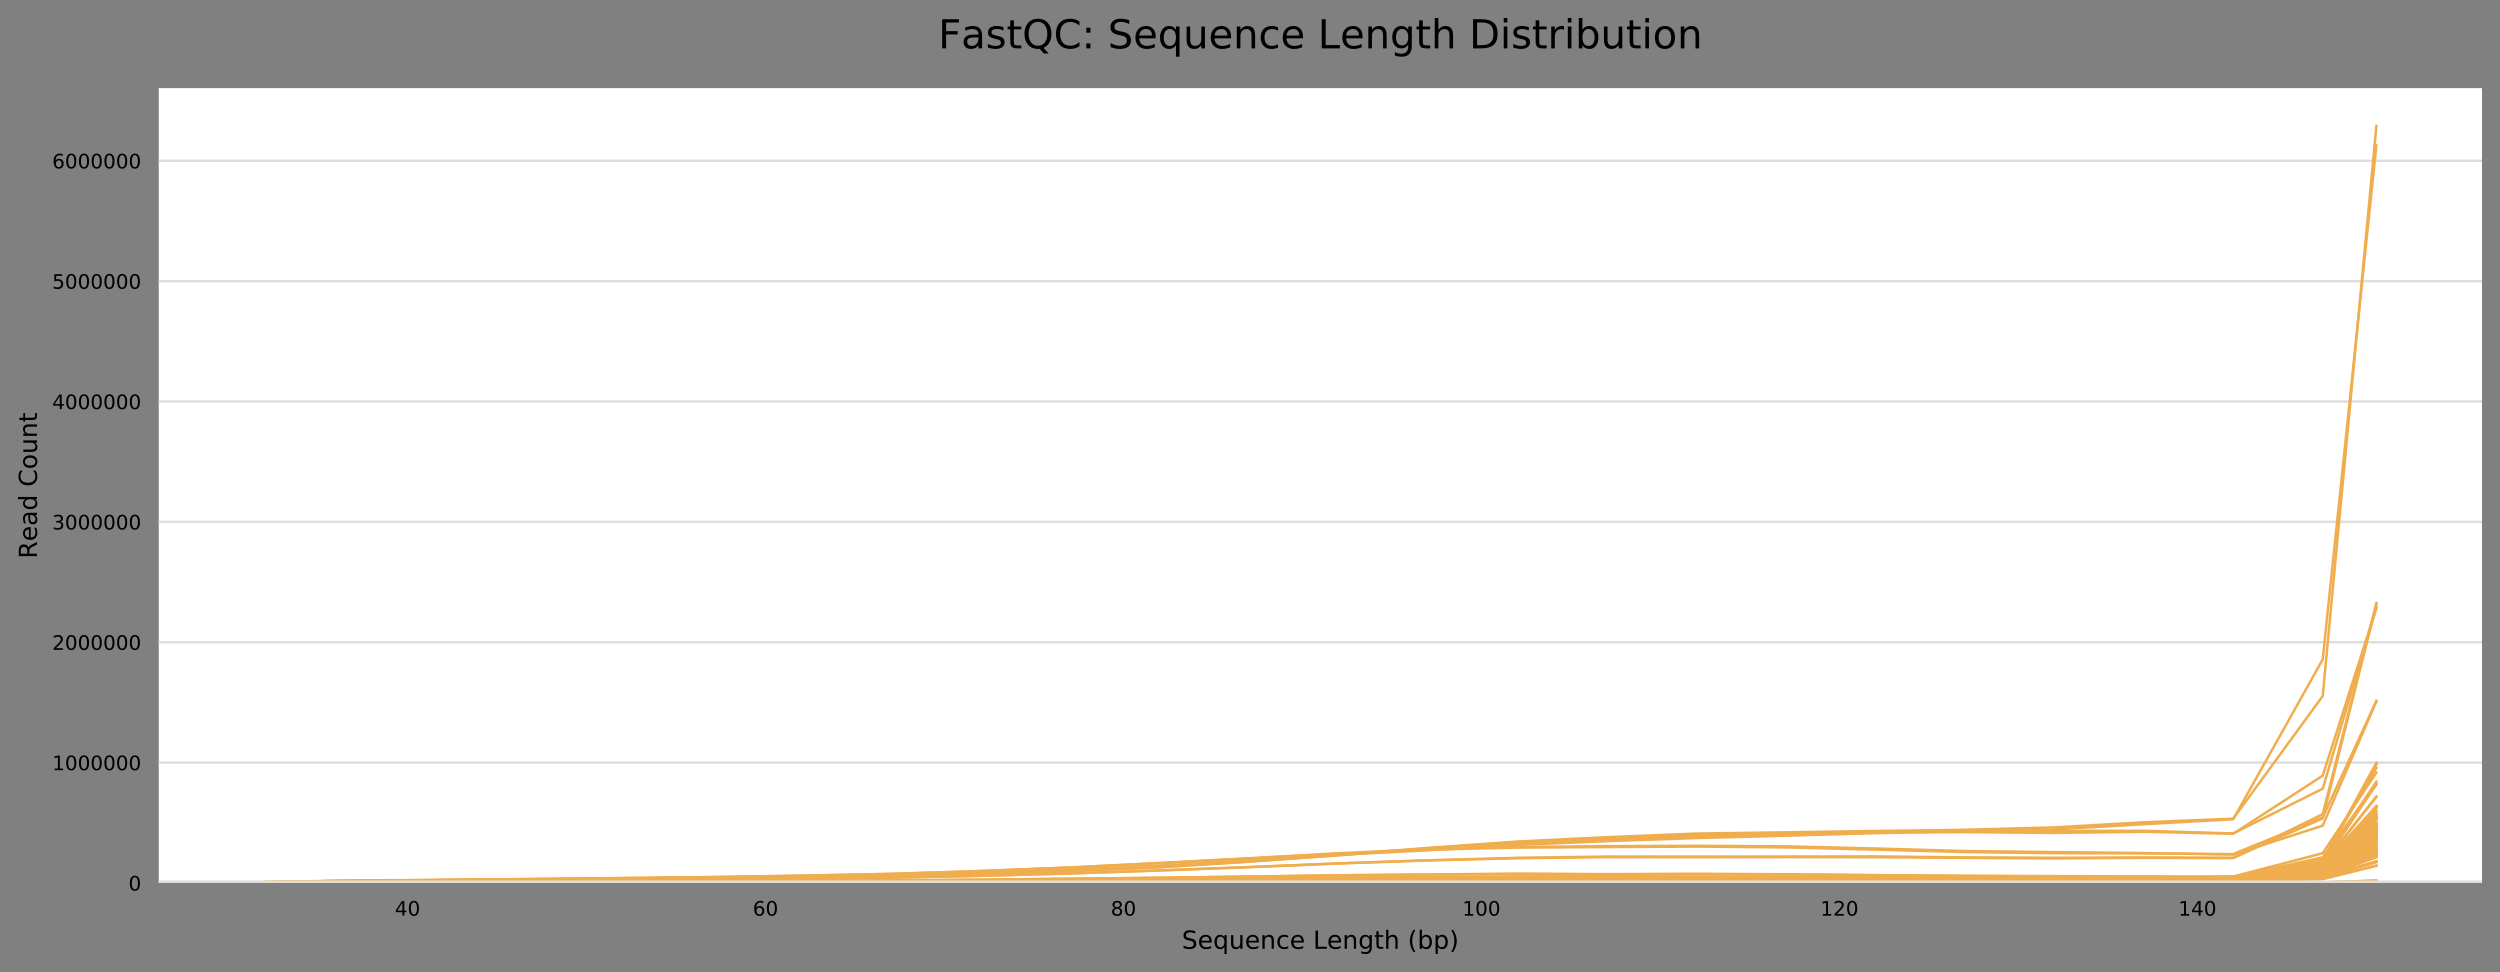 <?xml version="1.0" encoding="utf-8" standalone="no"?>
<!DOCTYPE svg PUBLIC "-//W3C//DTD SVG 1.1//EN"
  "http://www.w3.org/Graphics/SVG/1.1/DTD/svg11.dtd">
<!-- Created with matplotlib (https://matplotlib.org/) -->
<svg height="388.845pt" version="1.1" viewBox="0 0 1000.118 388.845" width="1000.118pt" xmlns="http://www.w3.org/2000/svg" xmlns:xlink="http://www.w3.org/1999/xlink">
 <rect x="0" y="0" width="1000.118" height="388.845" fill="#808080" stroke="none"/>
 <defs>
  <style type="text/css">
*{stroke-linecap:butt;stroke-linejoin:round;}
  </style>
 </defs>
 <g id="figure_1">
  <g id="axes_1">
   <g id="patch_1">
    <path d="M 63.508 353.224 
L 992.918 353.224 
L 992.918 35.256 
L 63.508 35.256 
z
" style="fill:#ffffff;"/>
   </g>
   <g id="matplotlib.axis_1">
    <g id="xtick_1">
     <g id="text_1">
      <!-- 40 -->
      <defs>
       <path d="M 37.797 64.312 
L 12.891 25.391 
L 37.797 25.391 
z
M 35.203 72.906 
L 47.609 72.906 
L 47.609 25.391 
L 58.016 25.391 
L 58.016 17.188 
L 47.609 17.188 
L 47.609 0 
L 37.797 0 
L 37.797 17.188 
L 4.891 17.188 
L 4.891 26.703 
z
" id="DejaVuSans-52"/>
       <path d="M 31.781 66.406 
Q 24.172 66.406 20.328 58.906 
Q 16.5 51.422 16.5 36.375 
Q 16.5 21.391 20.328 13.891 
Q 24.172 6.391 31.781 6.391 
Q 39.453 6.391 43.281 13.891 
Q 47.125 21.391 47.125 36.375 
Q 47.125 51.422 43.281 58.906 
Q 39.453 66.406 31.781 66.406 
z
M 31.781 74.219 
Q 44.047 74.219 50.516 64.516 
Q 56.984 54.828 56.984 36.375 
Q 56.984 17.969 50.516 8.266 
Q 44.047 -1.422 31.781 -1.422 
Q 19.531 -1.422 13.062 8.266 
Q 6.594 17.969 6.594 36.375 
Q 6.594 54.828 13.062 64.516 
Q 19.531 74.219 31.781 74.219 
z
" id="DejaVuSans-48"/>
      </defs>
      <g transform="translate(157.947 366.303)scale(0.08 -0.08)">
       <use xlink:href="#DejaVuSans-52"/>
       <use x="63.623" xlink:href="#DejaVuSans-48"/>
      </g>
     </g>
    </g>
    <g id="xtick_2">
     <g id="text_2">
      <!-- 60 -->
      <defs>
       <path d="M 33.016 40.375 
Q 26.375 40.375 22.484 35.828 
Q 18.609 31.297 18.609 23.391 
Q 18.609 15.531 22.484 10.953 
Q 26.375 6.391 33.016 6.391 
Q 39.656 6.391 43.531 10.953 
Q 47.406 15.531 47.406 23.391 
Q 47.406 31.297 43.531 35.828 
Q 39.656 40.375 33.016 40.375 
z
M 52.594 71.297 
L 52.594 62.312 
Q 48.875 64.062 45.094 64.984 
Q 41.312 65.922 37.594 65.922 
Q 27.828 65.922 22.672 59.328 
Q 17.531 52.734 16.797 39.406 
Q 19.672 43.656 24.016 45.922 
Q 28.375 48.188 33.594 48.188 
Q 44.578 48.188 50.953 41.516 
Q 57.328 34.859 57.328 23.391 
Q 57.328 12.156 50.688 5.359 
Q 44.047 -1.422 33.016 -1.422 
Q 20.359 -1.422 13.672 8.266 
Q 6.984 17.969 6.984 36.375 
Q 6.984 53.656 15.188 63.938 
Q 23.391 74.219 37.203 74.219 
Q 40.922 74.219 44.703 73.484 
Q 48.484 72.75 52.594 71.297 
z
" id="DejaVuSans-54"/>
      </defs>
      <g transform="translate(301.153 366.303)scale(0.08 -0.08)">
       <use xlink:href="#DejaVuSans-54"/>
       <use x="63.623" xlink:href="#DejaVuSans-48"/>
      </g>
     </g>
    </g>
    <g id="xtick_3">
     <g id="text_3">
      <!-- 80 -->
      <defs>
       <path d="M 31.781 34.625 
Q 24.75 34.625 20.719 30.859 
Q 16.703 27.094 16.703 20.516 
Q 16.703 13.922 20.719 10.156 
Q 24.75 6.391 31.781 6.391 
Q 38.812 6.391 42.859 10.172 
Q 46.922 13.969 46.922 20.516 
Q 46.922 27.094 42.891 30.859 
Q 38.875 34.625 31.781 34.625 
z
M 21.922 38.812 
Q 15.578 40.375 12.031 44.719 
Q 8.5 49.078 8.5 55.328 
Q 8.5 64.062 14.719 69.141 
Q 20.953 74.219 31.781 74.219 
Q 42.672 74.219 48.875 69.141 
Q 55.078 64.062 55.078 55.328 
Q 55.078 49.078 51.531 44.719 
Q 48 40.375 41.703 38.812 
Q 48.828 37.156 52.797 32.312 
Q 56.781 27.484 56.781 20.516 
Q 56.781 9.906 50.312 4.234 
Q 43.844 -1.422 31.781 -1.422 
Q 19.734 -1.422 13.25 4.234 
Q 6.781 9.906 6.781 20.516 
Q 6.781 27.484 10.781 32.312 
Q 14.797 37.156 21.922 38.812 
z
M 18.312 54.391 
Q 18.312 48.734 21.844 45.562 
Q 25.391 42.391 31.781 42.391 
Q 38.141 42.391 41.719 45.562 
Q 45.312 48.734 45.312 54.391 
Q 45.312 60.062 41.719 63.234 
Q 38.141 66.406 31.781 66.406 
Q 25.391 66.406 21.844 63.234 
Q 18.312 60.062 18.312 54.391 
z
" id="DejaVuSans-56"/>
      </defs>
      <g transform="translate(444.36 366.303)scale(0.08 -0.08)">
       <use xlink:href="#DejaVuSans-56"/>
       <use x="63.623" xlink:href="#DejaVuSans-48"/>
      </g>
     </g>
    </g>
    <g id="xtick_4">
     <g id="text_4">
      <!-- 100 -->
      <defs>
       <path d="M 12.406 8.297 
L 28.516 8.297 
L 28.516 63.922 
L 10.984 60.406 
L 10.984 69.391 
L 28.422 72.906 
L 38.281 72.906 
L 38.281 8.297 
L 54.391 8.297 
L 54.391 0 
L 12.406 0 
z
" id="DejaVuSans-49"/>
      </defs>
      <g transform="translate(585.021 366.303)scale(0.08 -0.08)">
       <use xlink:href="#DejaVuSans-49"/>
       <use x="63.623" xlink:href="#DejaVuSans-48"/>
       <use x="127.246" xlink:href="#DejaVuSans-48"/>
      </g>
     </g>
    </g>
    <g id="xtick_5">
     <g id="text_5">
      <!-- 120 -->
      <defs>
       <path d="M 19.188 8.297 
L 53.609 8.297 
L 53.609 0 
L 7.328 0 
L 7.328 8.297 
Q 12.938 14.109 22.625 23.891 
Q 32.328 33.688 34.812 36.531 
Q 39.547 41.844 41.422 45.531 
Q 43.312 49.219 43.312 52.781 
Q 43.312 58.594 39.234 62.25 
Q 35.156 65.922 28.609 65.922 
Q 23.969 65.922 18.812 64.312 
Q 13.672 62.703 7.812 59.422 
L 7.812 69.391 
Q 13.766 71.781 18.938 73 
Q 24.125 74.219 28.422 74.219 
Q 39.75 74.219 46.484 68.547 
Q 53.219 62.891 53.219 53.422 
Q 53.219 48.922 51.531 44.891 
Q 49.859 40.875 45.406 35.406 
Q 44.188 33.984 37.641 27.219 
Q 31.109 20.453 19.188 8.297 
z
" id="DejaVuSans-50"/>
      </defs>
      <g transform="translate(728.228 366.303)scale(0.08 -0.08)">
       <use xlink:href="#DejaVuSans-49"/>
       <use x="63.623" xlink:href="#DejaVuSans-50"/>
       <use x="127.246" xlink:href="#DejaVuSans-48"/>
      </g>
     </g>
    </g>
    <g id="xtick_6">
     <g id="text_6">
      <!-- 140 -->
      <g transform="translate(871.434 366.303)scale(0.08 -0.08)">
       <use xlink:href="#DejaVuSans-49"/>
       <use x="63.623" xlink:href="#DejaVuSans-52"/>
       <use x="127.246" xlink:href="#DejaVuSans-48"/>
      </g>
     </g>
    </g>
    <g id="text_7">
     <!-- Sequence Length (bp) -->
     <defs>
      <path d="M 53.516 70.516 
L 53.516 60.891 
Q 47.906 63.578 42.922 64.891 
Q 37.938 66.219 33.297 66.219 
Q 25.25 66.219 20.875 63.094 
Q 16.5 59.969 16.5 54.203 
Q 16.5 49.359 19.406 46.891 
Q 22.312 44.438 30.422 42.922 
L 36.375 41.703 
Q 47.406 39.594 52.656 34.297 
Q 57.906 29 57.906 20.125 
Q 57.906 9.516 50.797 4.047 
Q 43.703 -1.422 29.984 -1.422 
Q 24.812 -1.422 18.969 -0.25 
Q 13.141 0.922 6.891 3.219 
L 6.891 13.375 
Q 12.891 10.016 18.656 8.297 
Q 24.422 6.594 29.984 6.594 
Q 38.422 6.594 43.016 9.906 
Q 47.609 13.234 47.609 19.391 
Q 47.609 24.75 44.312 27.781 
Q 41.016 30.812 33.5 32.328 
L 27.484 33.5 
Q 16.453 35.688 11.516 40.375 
Q 6.594 45.062 6.594 53.422 
Q 6.594 63.094 13.406 68.656 
Q 20.219 74.219 32.172 74.219 
Q 37.312 74.219 42.625 73.281 
Q 47.953 72.359 53.516 70.516 
z
" id="DejaVuSans-83"/>
      <path d="M 56.203 29.594 
L 56.203 25.203 
L 14.891 25.203 
Q 15.484 15.922 20.484 11.062 
Q 25.484 6.203 34.422 6.203 
Q 39.594 6.203 44.453 7.469 
Q 49.312 8.734 54.109 11.281 
L 54.109 2.781 
Q 49.266 0.734 44.188 -0.344 
Q 39.109 -1.422 33.891 -1.422 
Q 20.797 -1.422 13.156 6.188 
Q 5.516 13.812 5.516 26.812 
Q 5.516 40.234 12.766 48.109 
Q 20.016 56 32.328 56 
Q 43.359 56 49.781 48.891 
Q 56.203 41.797 56.203 29.594 
z
M 47.219 32.234 
Q 47.125 39.594 43.094 43.984 
Q 39.062 48.391 32.422 48.391 
Q 24.906 48.391 20.391 44.141 
Q 15.875 39.891 15.188 32.172 
z
" id="DejaVuSans-101"/>
      <path d="M 14.797 27.297 
Q 14.797 17.391 18.875 11.75 
Q 22.953 6.109 30.078 6.109 
Q 37.203 6.109 41.297 11.75 
Q 45.406 17.391 45.406 27.297 
Q 45.406 37.203 41.297 42.844 
Q 37.203 48.484 30.078 48.484 
Q 22.953 48.484 18.875 42.844 
Q 14.797 37.203 14.797 27.297 
z
M 45.406 8.203 
Q 42.578 3.328 38.25 0.953 
Q 33.938 -1.422 27.875 -1.422 
Q 17.969 -1.422 11.734 6.484 
Q 5.516 14.406 5.516 27.297 
Q 5.516 40.188 11.734 48.094 
Q 17.969 56 27.875 56 
Q 33.938 56 38.25 53.625 
Q 42.578 51.266 45.406 46.391 
L 45.406 54.688 
L 54.391 54.688 
L 54.391 -20.797 
L 45.406 -20.797 
z
" id="DejaVuSans-113"/>
      <path d="M 8.5 21.578 
L 8.5 54.688 
L 17.484 54.688 
L 17.484 21.922 
Q 17.484 14.156 20.5 10.266 
Q 23.531 6.391 29.594 6.391 
Q 36.859 6.391 41.078 11.031 
Q 45.312 15.672 45.312 23.688 
L 45.312 54.688 
L 54.297 54.688 
L 54.297 0 
L 45.312 0 
L 45.312 8.406 
Q 42.047 3.422 37.719 1 
Q 33.406 -1.422 27.688 -1.422 
Q 18.266 -1.422 13.375 4.438 
Q 8.5 10.297 8.5 21.578 
z
M 31.109 56 
z
" id="DejaVuSans-117"/>
      <path d="M 54.891 33.016 
L 54.891 0 
L 45.906 0 
L 45.906 32.719 
Q 45.906 40.484 42.875 44.328 
Q 39.844 48.188 33.797 48.188 
Q 26.516 48.188 22.312 43.547 
Q 18.109 38.922 18.109 30.906 
L 18.109 0 
L 9.078 0 
L 9.078 54.688 
L 18.109 54.688 
L 18.109 46.188 
Q 21.344 51.125 25.703 53.562 
Q 30.078 56 35.797 56 
Q 45.219 56 50.047 50.172 
Q 54.891 44.344 54.891 33.016 
z
" id="DejaVuSans-110"/>
      <path d="M 48.781 52.594 
L 48.781 44.188 
Q 44.969 46.297 41.141 47.344 
Q 37.312 48.391 33.406 48.391 
Q 24.656 48.391 19.812 42.844 
Q 14.984 37.312 14.984 27.297 
Q 14.984 17.281 19.812 11.734 
Q 24.656 6.203 33.406 6.203 
Q 37.312 6.203 41.141 7.25 
Q 44.969 8.297 48.781 10.406 
L 48.781 2.094 
Q 45.016 0.344 40.984 -0.531 
Q 36.969 -1.422 32.422 -1.422 
Q 20.062 -1.422 12.781 6.344 
Q 5.516 14.109 5.516 27.297 
Q 5.516 40.672 12.859 48.328 
Q 20.219 56 33.016 56 
Q 37.156 56 41.109 55.141 
Q 45.062 54.297 48.781 52.594 
z
" id="DejaVuSans-99"/>
      <path id="DejaVuSans-32"/>
      <path d="M 9.812 72.906 
L 19.672 72.906 
L 19.672 8.297 
L 55.172 8.297 
L 55.172 0 
L 9.812 0 
z
" id="DejaVuSans-76"/>
      <path d="M 45.406 27.984 
Q 45.406 37.75 41.375 43.109 
Q 37.359 48.484 30.078 48.484 
Q 22.859 48.484 18.828 43.109 
Q 14.797 37.75 14.797 27.984 
Q 14.797 18.266 18.828 12.891 
Q 22.859 7.516 30.078 7.516 
Q 37.359 7.516 41.375 12.891 
Q 45.406 18.266 45.406 27.984 
z
M 54.391 6.781 
Q 54.391 -7.172 48.188 -13.984 
Q 42 -20.797 29.203 -20.797 
Q 24.469 -20.797 20.266 -20.094 
Q 16.062 -19.391 12.109 -17.922 
L 12.109 -9.188 
Q 16.062 -11.328 19.922 -12.344 
Q 23.781 -13.375 27.781 -13.375 
Q 36.625 -13.375 41.016 -8.766 
Q 45.406 -4.156 45.406 5.172 
L 45.406 9.625 
Q 42.625 4.781 38.281 2.391 
Q 33.938 0 27.875 0 
Q 17.828 0 11.672 7.656 
Q 5.516 15.328 5.516 27.984 
Q 5.516 40.672 11.672 48.328 
Q 17.828 56 27.875 56 
Q 33.938 56 38.281 53.609 
Q 42.625 51.219 45.406 46.391 
L 45.406 54.688 
L 54.391 54.688 
z
" id="DejaVuSans-103"/>
      <path d="M 18.312 70.219 
L 18.312 54.688 
L 36.812 54.688 
L 36.812 47.703 
L 18.312 47.703 
L 18.312 18.016 
Q 18.312 11.328 20.141 9.422 
Q 21.969 7.516 27.594 7.516 
L 36.812 7.516 
L 36.812 0 
L 27.594 0 
Q 17.188 0 13.234 3.875 
Q 9.281 7.766 9.281 18.016 
L 9.281 47.703 
L 2.688 47.703 
L 2.688 54.688 
L 9.281 54.688 
L 9.281 70.219 
z
" id="DejaVuSans-116"/>
      <path d="M 54.891 33.016 
L 54.891 0 
L 45.906 0 
L 45.906 32.719 
Q 45.906 40.484 42.875 44.328 
Q 39.844 48.188 33.797 48.188 
Q 26.516 48.188 22.312 43.547 
Q 18.109 38.922 18.109 30.906 
L 18.109 0 
L 9.078 0 
L 9.078 75.984 
L 18.109 75.984 
L 18.109 46.188 
Q 21.344 51.125 25.703 53.562 
Q 30.078 56 35.797 56 
Q 45.219 56 50.047 50.172 
Q 54.891 44.344 54.891 33.016 
z
" id="DejaVuSans-104"/>
      <path d="M 31 75.875 
Q 24.469 64.656 21.281 53.656 
Q 18.109 42.672 18.109 31.391 
Q 18.109 20.125 21.312 9.062 
Q 24.516 -2 31 -13.188 
L 23.188 -13.188 
Q 15.875 -1.703 12.234 9.375 
Q 8.594 20.453 8.594 31.391 
Q 8.594 42.281 12.203 53.312 
Q 15.828 64.359 23.188 75.875 
z
" id="DejaVuSans-40"/>
      <path d="M 48.688 27.297 
Q 48.688 37.203 44.609 42.844 
Q 40.531 48.484 33.406 48.484 
Q 26.266 48.484 22.188 42.844 
Q 18.109 37.203 18.109 27.297 
Q 18.109 17.391 22.188 11.75 
Q 26.266 6.109 33.406 6.109 
Q 40.531 6.109 44.609 11.75 
Q 48.688 17.391 48.688 27.297 
z
M 18.109 46.391 
Q 20.953 51.266 25.266 53.625 
Q 29.594 56 35.594 56 
Q 45.562 56 51.781 48.094 
Q 58.016 40.188 58.016 27.297 
Q 58.016 14.406 51.781 6.484 
Q 45.562 -1.422 35.594 -1.422 
Q 29.594 -1.422 25.266 0.953 
Q 20.953 3.328 18.109 8.203 
L 18.109 0 
L 9.078 0 
L 9.078 75.984 
L 18.109 75.984 
z
" id="DejaVuSans-98"/>
      <path d="M 18.109 8.203 
L 18.109 -20.797 
L 9.078 -20.797 
L 9.078 54.688 
L 18.109 54.688 
L 18.109 46.391 
Q 20.953 51.266 25.266 53.625 
Q 29.594 56 35.594 56 
Q 45.562 56 51.781 48.094 
Q 58.016 40.188 58.016 27.297 
Q 58.016 14.406 51.781 6.484 
Q 45.562 -1.422 35.594 -1.422 
Q 29.594 -1.422 25.266 0.953 
Q 20.953 3.328 18.109 8.203 
z
M 48.688 27.297 
Q 48.688 37.203 44.609 42.844 
Q 40.531 48.484 33.406 48.484 
Q 26.266 48.484 22.188 42.844 
Q 18.109 37.203 18.109 27.297 
Q 18.109 17.391 22.188 11.75 
Q 26.266 6.109 33.406 6.109 
Q 40.531 6.109 44.609 11.75 
Q 48.688 17.391 48.688 27.297 
z
" id="DejaVuSans-112"/>
      <path d="M 8.016 75.875 
L 15.828 75.875 
Q 23.141 64.359 26.781 53.312 
Q 30.422 42.281 30.422 31.391 
Q 30.422 20.453 26.781 9.375 
Q 23.141 -1.703 15.828 -13.188 
L 8.016 -13.188 
Q 14.5 -2 17.703 9.062 
Q 20.906 20.125 20.906 31.391 
Q 20.906 42.672 17.703 53.656 
Q 14.5 64.656 8.016 75.875 
z
" id="DejaVuSans-41"/>
     </defs>
     <g transform="translate(472.787 379.565)scale(0.1 -0.1)">
      <use xlink:href="#DejaVuSans-83"/>
      <use x="63.477" xlink:href="#DejaVuSans-101"/>
      <use x="125" xlink:href="#DejaVuSans-113"/>
      <use x="188.477" xlink:href="#DejaVuSans-117"/>
      <use x="251.855" xlink:href="#DejaVuSans-101"/>
      <use x="313.379" xlink:href="#DejaVuSans-110"/>
      <use x="376.758" xlink:href="#DejaVuSans-99"/>
      <use x="431.738" xlink:href="#DejaVuSans-101"/>
      <use x="493.262" xlink:href="#DejaVuSans-32"/>
      <use x="525.049" xlink:href="#DejaVuSans-76"/>
      <use x="580.746" xlink:href="#DejaVuSans-101"/>
      <use x="642.27" xlink:href="#DejaVuSans-110"/>
      <use x="705.648" xlink:href="#DejaVuSans-103"/>
      <use x="769.125" xlink:href="#DejaVuSans-116"/>
      <use x="808.334" xlink:href="#DejaVuSans-104"/>
      <use x="871.713" xlink:href="#DejaVuSans-32"/>
      <use x="903.5" xlink:href="#DejaVuSans-40"/>
      <use x="942.514" xlink:href="#DejaVuSans-98"/>
      <use x="1005.99" xlink:href="#DejaVuSans-112"/>
      <use x="1069.467" xlink:href="#DejaVuSans-41"/>
     </g>
    </g>
   </g>
   <g id="matplotlib.axis_2">
    <g id="ytick_1">
     <g id="line2d_1">
      <path clip-path="url(#p7c08661167)" d="M 63.508 353.224 
L 992.918 353.224 
" style="fill:none;stroke:#dedede;stroke-linecap:square;"/>
     </g>
     <g id="text_8">
      <!-- 0 -->
      <g transform="translate(51.418 356.263)scale(0.08 -0.08)">
       <use xlink:href="#DejaVuSans-48"/>
      </g>
     </g>
    </g>
    <g id="ytick_2">
     <g id="line2d_2">
      <path clip-path="url(#p7c08661167)" d="M 63.508 305.076 
L 992.918 305.076 
" style="fill:none;stroke:#dedede;stroke-linecap:square;"/>
     </g>
     <g id="text_9">
      <!-- 1000000 -->
      <g transform="translate(20.878 308.115)scale(0.08 -0.08)">
       <use xlink:href="#DejaVuSans-49"/>
       <use x="63.623" xlink:href="#DejaVuSans-48"/>
       <use x="127.246" xlink:href="#DejaVuSans-48"/>
       <use x="190.869" xlink:href="#DejaVuSans-48"/>
       <use x="254.492" xlink:href="#DejaVuSans-48"/>
       <use x="318.115" xlink:href="#DejaVuSans-48"/>
       <use x="381.738" xlink:href="#DejaVuSans-48"/>
      </g>
     </g>
    </g>
    <g id="ytick_3">
     <g id="line2d_3">
      <path clip-path="url(#p7c08661167)" d="M 63.508 256.927 
L 992.918 256.927 
" style="fill:none;stroke:#dedede;stroke-linecap:square;"/>
     </g>
     <g id="text_10">
      <!-- 2000000 -->
      <g transform="translate(20.878 259.967)scale(0.08 -0.08)">
       <use xlink:href="#DejaVuSans-50"/>
       <use x="63.623" xlink:href="#DejaVuSans-48"/>
       <use x="127.246" xlink:href="#DejaVuSans-48"/>
       <use x="190.869" xlink:href="#DejaVuSans-48"/>
       <use x="254.492" xlink:href="#DejaVuSans-48"/>
       <use x="318.115" xlink:href="#DejaVuSans-48"/>
       <use x="381.738" xlink:href="#DejaVuSans-48"/>
      </g>
     </g>
    </g>
    <g id="ytick_4">
     <g id="line2d_4">
      <path clip-path="url(#p7c08661167)" d="M 63.508 208.779 
L 992.918 208.779 
" style="fill:none;stroke:#dedede;stroke-linecap:square;"/>
     </g>
     <g id="text_11">
      <!-- 3000000 -->
      <defs>
       <path d="M 40.578 39.312 
Q 47.656 37.797 51.625 33 
Q 55.609 28.219 55.609 21.188 
Q 55.609 10.406 48.188 4.484 
Q 40.766 -1.422 27.094 -1.422 
Q 22.516 -1.422 17.656 -0.516 
Q 12.797 0.391 7.625 2.203 
L 7.625 11.719 
Q 11.719 9.328 16.594 8.109 
Q 21.484 6.891 26.812 6.891 
Q 36.078 6.891 40.938 10.547 
Q 45.797 14.203 45.797 21.188 
Q 45.797 27.641 41.281 31.266 
Q 36.766 34.906 28.719 34.906 
L 20.219 34.906 
L 20.219 43.016 
L 29.109 43.016 
Q 36.375 43.016 40.234 45.922 
Q 44.094 48.828 44.094 54.297 
Q 44.094 59.906 40.109 62.906 
Q 36.141 65.922 28.719 65.922 
Q 24.656 65.922 20.016 65.031 
Q 15.375 64.156 9.812 62.312 
L 9.812 71.094 
Q 15.438 72.656 20.344 73.438 
Q 25.25 74.219 29.594 74.219 
Q 40.828 74.219 47.359 69.109 
Q 53.906 64.016 53.906 55.328 
Q 53.906 49.266 50.438 45.094 
Q 46.969 40.922 40.578 39.312 
z
" id="DejaVuSans-51"/>
      </defs>
      <g transform="translate(20.878 211.818)scale(0.08 -0.08)">
       <use xlink:href="#DejaVuSans-51"/>
       <use x="63.623" xlink:href="#DejaVuSans-48"/>
       <use x="127.246" xlink:href="#DejaVuSans-48"/>
       <use x="190.869" xlink:href="#DejaVuSans-48"/>
       <use x="254.492" xlink:href="#DejaVuSans-48"/>
       <use x="318.115" xlink:href="#DejaVuSans-48"/>
       <use x="381.738" xlink:href="#DejaVuSans-48"/>
      </g>
     </g>
    </g>
    <g id="ytick_5">
     <g id="line2d_5">
      <path clip-path="url(#p7c08661167)" d="M 63.508 160.63 
L 992.918 160.63 
" style="fill:none;stroke:#dedede;stroke-linecap:square;"/>
     </g>
     <g id="text_12">
      <!-- 4000000 -->
      <g transform="translate(20.878 163.67)scale(0.08 -0.08)">
       <use xlink:href="#DejaVuSans-52"/>
       <use x="63.623" xlink:href="#DejaVuSans-48"/>
       <use x="127.246" xlink:href="#DejaVuSans-48"/>
       <use x="190.869" xlink:href="#DejaVuSans-48"/>
       <use x="254.492" xlink:href="#DejaVuSans-48"/>
       <use x="318.115" xlink:href="#DejaVuSans-48"/>
       <use x="381.738" xlink:href="#DejaVuSans-48"/>
      </g>
     </g>
    </g>
    <g id="ytick_6">
     <g id="line2d_6">
      <path clip-path="url(#p7c08661167)" d="M 63.508 112.482 
L 992.918 112.482 
" style="fill:none;stroke:#dedede;stroke-linecap:square;"/>
     </g>
     <g id="text_13">
      <!-- 5000000 -->
      <defs>
       <path d="M 10.797 72.906 
L 49.516 72.906 
L 49.516 64.594 
L 19.828 64.594 
L 19.828 46.734 
Q 21.969 47.469 24.109 47.828 
Q 26.266 48.188 28.422 48.188 
Q 40.625 48.188 47.75 41.5 
Q 54.891 34.812 54.891 23.391 
Q 54.891 11.625 47.562 5.094 
Q 40.234 -1.422 26.906 -1.422 
Q 22.312 -1.422 17.547 -0.641 
Q 12.797 0.141 7.719 1.703 
L 7.719 11.625 
Q 12.109 9.234 16.797 8.062 
Q 21.484 6.891 26.703 6.891 
Q 35.156 6.891 40.078 11.328 
Q 45.016 15.766 45.016 23.391 
Q 45.016 31 40.078 35.438 
Q 35.156 39.891 26.703 39.891 
Q 22.75 39.891 18.812 39.016 
Q 14.891 38.141 10.797 36.281 
z
" id="DejaVuSans-53"/>
      </defs>
      <g transform="translate(20.878 115.521)scale(0.08 -0.08)">
       <use xlink:href="#DejaVuSans-53"/>
       <use x="63.623" xlink:href="#DejaVuSans-48"/>
       <use x="127.246" xlink:href="#DejaVuSans-48"/>
       <use x="190.869" xlink:href="#DejaVuSans-48"/>
       <use x="254.492" xlink:href="#DejaVuSans-48"/>
       <use x="318.115" xlink:href="#DejaVuSans-48"/>
       <use x="381.738" xlink:href="#DejaVuSans-48"/>
      </g>
     </g>
    </g>
    <g id="ytick_7">
     <g id="line2d_7">
      <path clip-path="url(#p7c08661167)" d="M 63.508 64.334 
L 992.918 64.334 
" style="fill:none;stroke:#dedede;stroke-linecap:square;"/>
     </g>
     <g id="text_14">
      <!-- 6000000 -->
      <g transform="translate(20.878 67.373)scale(0.08 -0.08)">
       <use xlink:href="#DejaVuSans-54"/>
       <use x="63.623" xlink:href="#DejaVuSans-48"/>
       <use x="127.246" xlink:href="#DejaVuSans-48"/>
       <use x="190.869" xlink:href="#DejaVuSans-48"/>
       <use x="254.492" xlink:href="#DejaVuSans-48"/>
       <use x="318.115" xlink:href="#DejaVuSans-48"/>
       <use x="381.738" xlink:href="#DejaVuSans-48"/>
      </g>
     </g>
    </g>
    <g id="text_15">
     <!-- Read Count -->
     <defs>
      <path d="M 44.391 34.188 
Q 47.562 33.109 50.562 29.594 
Q 53.562 26.078 56.594 19.922 
L 66.609 0 
L 56 0 
L 46.688 18.703 
Q 43.062 26.031 39.672 28.422 
Q 36.281 30.812 30.422 30.812 
L 19.672 30.812 
L 19.672 0 
L 9.812 0 
L 9.812 72.906 
L 32.078 72.906 
Q 44.578 72.906 50.734 67.672 
Q 56.891 62.453 56.891 51.906 
Q 56.891 45.016 53.688 40.469 
Q 50.484 35.938 44.391 34.188 
z
M 19.672 64.797 
L 19.672 38.922 
L 32.078 38.922 
Q 39.203 38.922 42.844 42.219 
Q 46.484 45.516 46.484 51.906 
Q 46.484 58.297 42.844 61.547 
Q 39.203 64.797 32.078 64.797 
z
" id="DejaVuSans-82"/>
      <path d="M 34.281 27.484 
Q 23.391 27.484 19.188 25 
Q 14.984 22.516 14.984 16.5 
Q 14.984 11.719 18.141 8.906 
Q 21.297 6.109 26.703 6.109 
Q 34.188 6.109 38.703 11.406 
Q 43.219 16.703 43.219 25.484 
L 43.219 27.484 
z
M 52.203 31.203 
L 52.203 0 
L 43.219 0 
L 43.219 8.297 
Q 40.141 3.328 35.547 0.953 
Q 30.953 -1.422 24.312 -1.422 
Q 15.922 -1.422 10.953 3.297 
Q 6 8.016 6 15.922 
Q 6 25.141 12.172 29.828 
Q 18.359 34.516 30.609 34.516 
L 43.219 34.516 
L 43.219 35.406 
Q 43.219 41.609 39.141 45 
Q 35.062 48.391 27.688 48.391 
Q 23 48.391 18.547 47.266 
Q 14.109 46.141 10.016 43.891 
L 10.016 52.203 
Q 14.938 54.109 19.578 55.047 
Q 24.219 56 28.609 56 
Q 40.484 56 46.344 49.844 
Q 52.203 43.703 52.203 31.203 
z
" id="DejaVuSans-97"/>
      <path d="M 45.406 46.391 
L 45.406 75.984 
L 54.391 75.984 
L 54.391 0 
L 45.406 0 
L 45.406 8.203 
Q 42.578 3.328 38.25 0.953 
Q 33.938 -1.422 27.875 -1.422 
Q 17.969 -1.422 11.734 6.484 
Q 5.516 14.406 5.516 27.297 
Q 5.516 40.188 11.734 48.094 
Q 17.969 56 27.875 56 
Q 33.938 56 38.25 53.625 
Q 42.578 51.266 45.406 46.391 
z
M 14.797 27.297 
Q 14.797 17.391 18.875 11.75 
Q 22.953 6.109 30.078 6.109 
Q 37.203 6.109 41.297 11.75 
Q 45.406 17.391 45.406 27.297 
Q 45.406 37.203 41.297 42.844 
Q 37.203 48.484 30.078 48.484 
Q 22.953 48.484 18.875 42.844 
Q 14.797 37.203 14.797 27.297 
z
" id="DejaVuSans-100"/>
      <path d="M 64.406 67.281 
L 64.406 56.891 
Q 59.422 61.531 53.781 63.812 
Q 48.141 66.109 41.797 66.109 
Q 29.297 66.109 22.656 58.469 
Q 16.016 50.828 16.016 36.375 
Q 16.016 21.969 22.656 14.328 
Q 29.297 6.688 41.797 6.688 
Q 48.141 6.688 53.781 8.984 
Q 59.422 11.281 64.406 15.922 
L 64.406 5.609 
Q 59.234 2.094 53.438 0.328 
Q 47.656 -1.422 41.219 -1.422 
Q 24.656 -1.422 15.125 8.703 
Q 5.609 18.844 5.609 36.375 
Q 5.609 53.953 15.125 64.078 
Q 24.656 74.219 41.219 74.219 
Q 47.75 74.219 53.531 72.484 
Q 59.328 70.75 64.406 67.281 
z
" id="DejaVuSans-67"/>
      <path d="M 30.609 48.391 
Q 23.391 48.391 19.188 42.75 
Q 14.984 37.109 14.984 27.297 
Q 14.984 17.484 19.156 11.844 
Q 23.344 6.203 30.609 6.203 
Q 37.797 6.203 41.984 11.859 
Q 46.188 17.531 46.188 27.297 
Q 46.188 37.016 41.984 42.703 
Q 37.797 48.391 30.609 48.391 
z
M 30.609 56 
Q 42.328 56 49.016 48.375 
Q 55.719 40.766 55.719 27.297 
Q 55.719 13.875 49.016 6.219 
Q 42.328 -1.422 30.609 -1.422 
Q 18.844 -1.422 12.172 6.219 
Q 5.516 13.875 5.516 27.297 
Q 5.516 40.766 12.172 48.375 
Q 18.844 56 30.609 56 
z
" id="DejaVuSans-111"/>
     </defs>
     <g transform="translate(14.798 223.463)rotate(-90)scale(0.1 -0.1)">
      <use xlink:href="#DejaVuSans-82"/>
      <use x="69.42" xlink:href="#DejaVuSans-101"/>
      <use x="130.943" xlink:href="#DejaVuSans-97"/>
      <use x="192.223" xlink:href="#DejaVuSans-100"/>
      <use x="255.699" xlink:href="#DejaVuSans-32"/>
      <use x="287.486" xlink:href="#DejaVuSans-67"/>
      <use x="357.311" xlink:href="#DejaVuSans-111"/>
      <use x="418.492" xlink:href="#DejaVuSans-117"/>
      <use x="481.871" xlink:href="#DejaVuSans-110"/>
      <use x="545.25" xlink:href="#DejaVuSans-116"/>
     </g>
    </g>
   </g>
   <g id="line2d_8">
    <path clip-path="url(#p7c08661167)" d="M 105.754 353.22 
L 141.556 353.209 
L 177.357 353.204 
L 213.159 353.195 
L 248.961 353.19 
L 284.762 353.184 
L 320.564 353.183 
L 356.365 353.17 
L 392.167 353.169 
L 427.969 353.151 
L 463.77 353.141 
L 499.572 353.117 
L 535.373 353.121 
L 571.175 353.086 
L 606.977 353.095 
L 642.778 353.101 
L 678.58 353.106 
L 714.382 353.102 
L 750.183 353.1 
L 785.985 353.077 
L 821.786 353.13 
L 857.588 353.13 
L 893.39 353.135 
L 929.191 352.991 
L 950.672 352.295 
" style="fill:none;stroke:#f0ad4e;stroke-linecap:square;"/>
   </g>
   <g id="line2d_9">
    <path clip-path="url(#p7c08661167)" d="M 105.754 353.22 
L 141.556 353.209 
L 177.357 353.204 
L 213.159 353.195 
L 248.961 353.19 
L 284.762 353.184 
L 320.564 353.184 
L 356.365 353.169 
L 392.167 353.169 
L 427.969 353.151 
L 463.77 353.141 
L 499.572 353.114 
L 535.373 353.118 
L 571.175 353.088 
L 606.977 353.097 
L 642.778 353.105 
L 678.58 353.106 
L 714.382 353.104 
L 750.183 353.102 
L 785.985 353.094 
L 821.786 353.14 
L 857.588 353.129 
L 893.39 353.135 
L 929.191 353.005 
L 950.672 352.25 
" style="fill:none;stroke:#f0ad4e;stroke-linecap:square;"/>
   </g>
   <g id="line2d_10">
    <path clip-path="url(#p7c08661167)" d="M 105.754 353.22 
L 141.556 353.207 
L 177.357 353.202 
L 213.159 353.185 
L 248.961 353.185 
L 284.762 353.172 
L 320.564 353.161 
L 356.365 353.132 
L 392.167 353.096 
L 427.969 353.015 
L 463.77 352.982 
L 499.572 352.907 
L 535.373 352.81 
L 571.175 352.707 
L 606.977 352.616 
L 642.778 352.536 
L 678.58 352.542 
L 714.382 352.468 
L 750.183 352.499 
L 785.985 352.377 
L 821.786 352.499 
L 857.588 352.3 
L 893.39 352.292 
L 929.191 349.621 
L 950.672 334.1 
" style="fill:none;stroke:#f0ad4e;stroke-linecap:square;"/>
   </g>
   <g id="line2d_11">
    <path clip-path="url(#p7c08661167)" d="M 105.754 353.22 
L 141.556 353.207 
L 177.357 353.203 
L 213.159 353.187 
L 248.961 353.182 
L 284.762 353.17 
L 320.564 353.159 
L 356.365 353.134 
L 392.167 353.096 
L 427.969 353.045 
L 463.77 352.985 
L 499.572 352.908 
L 535.373 352.813 
L 571.175 352.711 
L 606.977 352.627 
L 642.778 352.54 
L 678.58 352.551 
L 714.382 352.479 
L 750.183 352.504 
L 785.985 352.418 
L 821.786 352.497 
L 857.588 352.301 
L 893.39 352.243 
L 929.191 349.758 
L 950.672 333.896 
" style="fill:none;stroke:#f0ad4e;stroke-linecap:square;"/>
   </g>
   <g id="line2d_12">
    <path clip-path="url(#p7c08661167)" d="M 105.754 353.199 
L 141.556 353.122 
L 177.357 353.128 
L 213.159 353.085 
L 248.961 353.023 
L 284.762 353.024 
L 320.564 352.969 
L 356.365 352.954 
L 392.167 352.8 
L 427.969 352.706 
L 463.77 352.582 
L 499.572 352.403 
L 535.373 352.244 
L 571.175 351.972 
L 606.977 351.908 
L 642.778 351.727 
L 678.58 351.649 
L 714.382 351.601 
L 750.183 351.686 
L 785.985 351.609 
L 821.786 351.534 
L 857.588 351.454 
L 893.39 351.151 
L 929.191 346.666 
L 950.672 322.358 
" style="fill:none;stroke:#f0ad4e;stroke-linecap:square;"/>
   </g>
   <g id="line2d_13">
    <path clip-path="url(#p7c08661167)" d="M 105.754 353.192 
L 141.556 353.143 
L 177.357 353.139 
L 213.159 353.121 
L 248.961 353.065 
L 284.762 353.057 
L 320.564 353.006 
L 356.365 352.95 
L 392.167 352.801 
L 427.969 352.709 
L 463.77 352.584 
L 499.572 352.404 
L 535.373 352.241 
L 571.175 352.032 
L 606.977 351.956 
L 642.778 351.74 
L 678.58 351.655 
L 714.382 351.688 
L 750.183 351.71 
L 785.985 351.63 
L 821.786 351.575 
L 857.588 351.464 
L 893.39 351.216 
L 929.191 345.675 
L 950.672 322.805 
" style="fill:none;stroke:#f0ad4e;stroke-linecap:square;"/>
   </g>
   <g id="line2d_14">
    <path clip-path="url(#p7c08661167)" d="M 105.754 353.163 
L 141.556 353.058 
L 177.357 353.059 
L 213.159 353.061 
L 248.961 353.007 
L 284.762 352.973 
L 320.564 352.92 
L 356.365 352.847 
L 392.167 352.779 
L 427.969 352.674 
L 463.77 352.494 
L 499.572 352.364 
L 535.373 352.136 
L 571.175 351.987 
L 606.977 351.698 
L 642.778 351.558 
L 678.58 351.457 
L 714.382 351.373 
L 750.183 351.308 
L 785.985 351.271 
L 821.786 351.15 
L 857.588 351.074 
L 893.39 350.948 
L 929.191 344.749 
L 950.672 312.703 
" style="fill:none;stroke:#f0ad4e;stroke-linecap:square;"/>
   </g>
   <g id="line2d_15">
    <path clip-path="url(#p7c08661167)" d="M 105.754 353.173 
L 141.556 353.081 
L 177.357 353.07 
L 213.159 353.052 
L 248.961 353.025 
L 284.762 352.984 
L 320.564 352.935 
L 356.365 352.865 
L 392.167 352.801 
L 427.969 352.696 
L 463.77 352.552 
L 499.572 352.372 
L 535.373 352.175 
L 571.175 352.036 
L 606.977 351.693 
L 642.778 351.64 
L 678.58 351.508 
L 714.382 351.447 
L 750.183 351.484 
L 785.985 351.331 
L 821.786 351.11 
L 857.588 351.125 
L 893.39 350.929 
L 929.191 342.962 
L 950.672 313.767 
" style="fill:none;stroke:#f0ad4e;stroke-linecap:square;"/>
   </g>
   <g id="line2d_16">
    <path clip-path="url(#p7c08661167)" d="M 105.754 353.197 
L 141.556 353.146 
L 177.357 353.113 
L 213.159 353.089 
L 248.961 353.042 
L 284.762 353.001 
L 320.564 352.936 
L 356.365 352.841 
L 392.167 352.685 
L 427.969 352.504 
L 463.77 352.263 
L 499.572 351.982 
L 535.373 351.669 
L 571.175 351.479 
L 606.977 351.209 
L 642.778 351.208 
L 678.58 351.126 
L 714.382 351.109 
L 750.183 351.051 
L 785.985 350.988 
L 821.786 351.214 
L 857.588 351.103 
L 893.39 351.164 
L 929.191 347.363 
L 950.672 327.372 
" style="fill:none;stroke:#f0ad4e;stroke-linecap:square;"/>
   </g>
   <g id="line2d_17">
    <path clip-path="url(#p7c08661167)" d="M 105.754 353.196 
L 141.556 353.145 
L 177.357 353.123 
L 213.159 353.103 
L 248.961 353.071 
L 284.762 353.02 
L 320.564 352.933 
L 356.365 352.845 
L 392.167 352.696 
L 427.969 352.491 
L 463.77 352.265 
L 499.572 352.018 
L 535.373 351.682 
L 571.175 351.495 
L 606.977 351.235 
L 642.778 351.21 
L 678.58 351.153 
L 714.382 351.153 
L 750.183 351.092 
L 785.985 351.085 
L 821.786 351.324 
L 857.588 351.145 
L 893.39 351.163 
L 929.191 346.906 
L 950.672 327.305 
" style="fill:none;stroke:#f0ad4e;stroke-linecap:square;"/>
   </g>
   <g id="line2d_18">
    <path clip-path="url(#p7c08661167)" d="M 105.754 353.164 
L 141.556 353.057 
L 177.357 353.041 
L 213.159 353.037 
L 248.961 352.988 
L 284.762 352.937 
L 320.564 352.92 
L 356.365 352.821 
L 392.167 352.707 
L 427.969 352.569 
L 463.77 352.398 
L 499.572 352.171 
L 535.373 352.023 
L 571.175 351.753 
L 606.977 351.682 
L 642.778 351.428 
L 678.58 351.255 
L 714.382 351.216 
L 750.183 351.327 
L 785.985 351.231 
L 821.786 351.132 
L 857.588 350.934 
L 893.39 350.673 
L 929.191 343.959 
L 950.672 307.233 
" style="fill:none;stroke:#f0ad4e;stroke-linecap:square;"/>
   </g>
   <g id="line2d_19">
    <path clip-path="url(#p7c08661167)" d="M 105.754 353.155 
L 141.556 353.074 
L 177.357 353.071 
L 213.159 353.056 
L 248.961 353.037 
L 284.762 352.956 
L 320.564 352.927 
L 356.365 352.828 
L 392.167 352.753 
L 427.969 352.573 
L 463.77 352.425 
L 499.572 352.238 
L 535.373 352.023 
L 571.175 351.776 
L 606.977 351.693 
L 642.778 351.49 
L 678.58 351.384 
L 714.382 351.251 
L 750.183 351.409 
L 785.985 351.226 
L 821.786 351.236 
L 857.588 351.038 
L 893.39 350.638 
L 929.191 341.322 
L 950.672 309.078 
" style="fill:none;stroke:#f0ad4e;stroke-linecap:square;"/>
   </g>
   <g id="line2d_20">
    <path clip-path="url(#p7c08661167)" d="M 105.754 353.208 
L 141.556 353.169 
L 177.357 353.143 
L 213.159 353.118 
L 248.961 353.103 
L 284.762 353.06 
L 320.564 353.014 
L 356.365 352.974 
L 392.167 352.893 
L 427.969 352.786 
L 463.77 352.622 
L 499.572 352.434 
L 535.373 352.257 
L 571.175 352.065 
L 606.977 351.918 
L 642.778 351.833 
L 678.58 351.751 
L 714.382 351.683 
L 750.183 351.718 
L 785.985 351.734 
L 821.786 351.769 
L 857.588 351.685 
L 893.39 351.627 
L 929.191 348.534 
L 950.672 330.763 
" style="fill:none;stroke:#f0ad4e;stroke-linecap:square;"/>
   </g>
   <g id="line2d_21">
    <path clip-path="url(#p7c08661167)" d="M 105.754 353.206 
L 141.556 353.175 
L 177.357 353.158 
L 213.159 353.128 
L 248.961 353.107 
L 284.762 353.066 
L 320.564 353.02 
L 356.365 352.975 
L 392.167 352.884 
L 427.969 352.784 
L 463.77 352.624 
L 499.572 352.438 
L 535.373 352.261 
L 571.175 352.069 
L 606.977 351.924 
L 642.778 351.866 
L 678.58 351.777 
L 714.382 351.695 
L 750.183 351.748 
L 785.985 351.754 
L 821.786 351.809 
L 857.588 351.712 
L 893.39 351.656 
L 929.191 348.404 
L 950.672 330.618 
" style="fill:none;stroke:#f0ad4e;stroke-linecap:square;"/>
   </g>
   <g id="line2d_22">
    <path clip-path="url(#p7c08661167)" d="M 105.754 353.211 
L 141.556 353.196 
L 177.357 353.185 
L 213.159 353.184 
L 248.961 353.173 
L 284.762 353.167 
L 320.564 353.153 
L 356.365 353.125 
L 392.167 353.101 
L 427.969 353.068 
L 463.77 353.009 
L 499.572 352.935 
L 535.373 352.853 
L 571.175 352.816 
L 606.977 352.687 
L 642.778 352.691 
L 678.58 352.609 
L 714.382 352.627 
L 750.183 352.609 
L 785.985 352.62 
L 821.786 352.683 
L 857.588 352.606 
L 893.39 352.63 
L 929.191 351.627 
L 950.672 346.338 
" style="fill:none;stroke:#f0ad4e;stroke-linecap:square;"/>
   </g>
   <g id="line2d_23">
    <path clip-path="url(#p7c08661167)" d="M 105.754 353.212 
L 141.556 353.189 
L 177.357 353.188 
L 213.159 353.187 
L 248.961 353.171 
L 284.762 353.17 
L 320.564 353.15 
L 356.365 353.127 
L 392.167 353.095 
L 427.969 353.064 
L 463.77 353.005 
L 499.572 352.931 
L 535.373 352.863 
L 571.175 352.815 
L 606.977 352.692 
L 642.778 352.709 
L 678.58 352.626 
L 714.382 352.644 
L 750.183 352.63 
L 785.985 352.654 
L 821.786 352.702 
L 857.588 352.588 
L 893.39 352.593 
L 929.191 351.644 
L 950.672 346.252 
" style="fill:none;stroke:#f0ad4e;stroke-linecap:square;"/>
   </g>
   <g id="line2d_24">
    <path clip-path="url(#p7c08661167)" d="M 105.754 353.207 
L 141.556 353.18 
L 177.357 353.162 
L 213.159 353.144 
L 248.961 353.131 
L 284.762 353.108 
L 320.564 353.104 
L 356.365 353.086 
L 392.167 353.044 
L 427.969 352.979 
L 463.77 352.932 
L 499.572 352.86 
L 535.373 352.79 
L 571.175 352.717 
L 606.977 352.672 
L 642.778 352.645 
L 678.58 352.681 
L 714.382 352.612 
L 750.183 352.588 
L 785.985 352.666 
L 821.786 352.574 
L 857.588 352.613 
L 893.39 352.576 
L 929.191 351.228 
L 950.672 342.109 
" style="fill:none;stroke:#f0ad4e;stroke-linecap:square;"/>
   </g>
   <g id="line2d_25">
    <path clip-path="url(#p7c08661167)" d="M 105.754 353.209 
L 141.556 353.179 
L 177.357 353.164 
L 213.159 353.143 
L 248.961 353.12 
L 284.762 353.107 
L 320.564 353.09 
L 356.365 353.082 
L 392.167 353.043 
L 427.969 352.982 
L 463.77 352.939 
L 499.572 352.861 
L 535.373 352.789 
L 571.175 352.722 
L 606.977 352.682 
L 642.778 352.653 
L 678.58 352.69 
L 714.382 352.656 
L 750.183 352.606 
L 785.985 352.699 
L 821.786 352.58 
L 857.588 352.608 
L 893.39 352.607 
L 929.191 350.951 
L 950.672 342.248 
" style="fill:none;stroke:#f0ad4e;stroke-linecap:square;"/>
   </g>
   <g id="line2d_26">
    <path clip-path="url(#p7c08661167)" d="M 105.754 353.205 
L 141.556 353.151 
L 177.357 353.12 
L 213.159 353.086 
L 248.961 353.031 
L 284.762 352.994 
L 320.564 352.954 
L 356.365 352.883 
L 392.167 352.809 
L 427.969 352.664 
L 463.77 352.538 
L 499.572 352.448 
L 535.373 352.306 
L 571.175 352.166 
L 606.977 352.141 
L 642.778 352.119 
L 678.58 352.182 
L 714.382 352.168 
L 750.183 352.228 
L 785.985 352.295 
L 821.786 352.304 
L 857.588 352.401 
L 893.39 352.393 
L 929.191 351.142 
L 950.672 344.891 
" style="fill:none;stroke:#f0ad4e;stroke-linecap:square;"/>
   </g>
   <g id="line2d_27">
    <path clip-path="url(#p7c08661167)" d="M 105.754 353.205 
L 141.556 353.149 
L 177.357 353.116 
L 213.159 353.084 
L 248.961 353.024 
L 284.762 352.997 
L 320.564 352.957 
L 356.365 352.888 
L 392.167 352.805 
L 427.969 352.671 
L 463.77 352.543 
L 499.572 352.451 
L 535.373 352.318 
L 571.175 352.17 
L 606.977 352.156 
L 642.778 352.135 
L 678.58 352.204 
L 714.382 352.212 
L 750.183 352.285 
L 785.985 352.31 
L 821.786 352.341 
L 857.588 352.44 
L 893.39 352.42 
L 929.191 350.97 
L 950.672 344.77 
" style="fill:none;stroke:#f0ad4e;stroke-linecap:square;"/>
   </g>
   <g id="line2d_28">
    <path clip-path="url(#p7c08661167)" d="M 105.754 353.21 
L 141.556 353.189 
L 177.357 353.162 
L 213.159 353.143 
L 248.961 353.127 
L 284.762 353.106 
L 320.564 353.075 
L 356.365 353.042 
L 392.167 352.986 
L 427.969 352.919 
L 463.77 352.832 
L 499.572 352.716 
L 535.373 352.618 
L 571.175 352.516 
L 606.977 352.449 
L 642.778 352.31 
L 678.58 352.377 
L 714.382 352.365 
L 750.183 352.382 
L 785.985 352.422 
L 821.786 352.475 
L 857.588 352.471 
L 893.39 352.476 
L 929.191 350.435 
L 950.672 338.257 
" style="fill:none;stroke:#f0ad4e;stroke-linecap:square;"/>
   </g>
   <g id="line2d_29">
    <path clip-path="url(#p7c08661167)" d="M 105.754 353.211 
L 141.556 353.189 
L 177.357 353.172 
L 213.159 353.155 
L 248.961 353.133 
L 284.762 353.112 
L 320.564 353.079 
L 356.365 353.048 
L 392.167 352.997 
L 427.969 352.92 
L 463.77 352.84 
L 499.572 352.716 
L 535.373 352.632 
L 571.175 352.53 
L 606.977 352.464 
L 642.778 352.319 
L 678.58 352.399 
L 714.382 352.391 
L 750.183 352.399 
L 785.985 352.436 
L 821.786 352.476 
L 857.588 352.448 
L 893.39 352.471 
L 929.191 350.162 
L 950.672 338.361 
" style="fill:none;stroke:#f0ad4e;stroke-linecap:square;"/>
   </g>
   <g id="line2d_30">
    <path clip-path="url(#p7c08661167)" d="M 105.754 353.208 
L 141.556 353.168 
L 177.357 353.149 
L 213.159 353.117 
L 248.961 353.088 
L 284.762 353.051 
L 320.564 353.007 
L 356.365 352.932 
L 392.167 352.834 
L 427.969 352.727 
L 463.77 352.581 
L 499.572 352.392 
L 535.373 352.168 
L 571.175 352.001 
L 606.977 351.79 
L 642.778 351.754 
L 678.58 351.607 
L 714.382 351.561 
L 750.183 351.402 
L 785.985 351.497 
L 821.786 351.536 
L 857.588 351.419 
L 893.39 351.279 
L 929.191 346.291 
L 950.672 318.589 
" style="fill:none;stroke:#f0ad4e;stroke-linecap:square;"/>
   </g>
   <g id="line2d_31">
    <path clip-path="url(#p7c08661167)" d="M 105.754 353.206 
L 141.556 353.158 
L 177.357 353.157 
L 213.159 353.132 
L 248.961 353.102 
L 284.762 353.043 
L 320.564 353.018 
L 356.365 352.936 
L 392.167 352.83 
L 427.969 352.732 
L 463.77 352.584 
L 499.572 352.423 
L 535.373 352.176 
L 571.175 352.023 
L 606.977 351.799 
L 642.778 351.775 
L 678.58 351.649 
L 714.382 351.649 
L 750.183 351.457 
L 785.985 351.497 
L 821.786 351.588 
L 857.588 351.469 
L 893.39 351.279 
L 929.191 345.683 
L 950.672 318.784 
" style="fill:none;stroke:#f0ad4e;stroke-linecap:square;"/>
   </g>
   <g id="line2d_32">
    <path clip-path="url(#p7c08661167)" d="M 105.754 353.212 
L 141.556 353.183 
L 177.357 353.168 
L 213.159 353.155 
L 248.961 353.155 
L 284.762 353.14 
L 320.564 353.121 
L 356.365 353.1 
L 392.167 353.052 
L 427.969 353.016 
L 463.77 352.944 
L 499.572 352.917 
L 535.373 352.84 
L 571.175 352.769 
L 606.977 352.703 
L 642.778 352.65 
L 678.58 352.664 
L 714.382 352.621 
L 750.183 352.558 
L 785.985 352.61 
L 821.786 352.598 
L 857.588 352.575 
L 893.39 352.522 
L 929.191 350.674 
L 950.672 340.171 
" style="fill:none;stroke:#f0ad4e;stroke-linecap:square;"/>
   </g>
   <g id="line2d_33">
    <path clip-path="url(#p7c08661167)" d="M 105.754 353.211 
L 141.556 353.186 
L 177.357 353.17 
L 213.159 353.158 
L 248.961 353.154 
L 284.762 353.124 
L 320.564 353.123 
L 356.365 353.097 
L 392.167 353.053 
L 427.969 353.001 
L 463.77 352.957 
L 499.572 352.925 
L 535.373 352.85 
L 571.175 352.787 
L 606.977 352.717 
L 642.778 352.651 
L 678.58 352.684 
L 714.382 352.62 
L 750.183 352.58 
L 785.985 352.627 
L 821.786 352.591 
L 857.588 352.585 
L 893.39 352.517 
L 929.191 350.57 
L 950.672 340.181 
" style="fill:none;stroke:#f0ad4e;stroke-linecap:square;"/>
   </g>
   <g id="line2d_34">
    <path clip-path="url(#p7c08661167)" d="M 105.754 353.172 
L 141.556 353.089 
L 177.357 353.065 
L 213.159 353.022 
L 248.961 353.006 
L 284.762 352.937 
L 320.564 352.895 
L 356.365 352.817 
L 392.167 352.683 
L 427.969 352.522 
L 463.77 352.328 
L 499.572 352.107 
L 535.373 351.865 
L 571.175 351.641 
L 606.977 351.419 
L 642.778 351.33 
L 678.58 351.25 
L 714.382 351.257 
L 750.183 351.34 
L 785.985 351.269 
L 821.786 351.272 
L 857.588 351.398 
L 893.39 351.257 
L 929.191 348.059 
L 950.672 332.038 
" style="fill:none;stroke:#f0ad4e;stroke-linecap:square;"/>
   </g>
   <g id="line2d_35">
    <path clip-path="url(#p7c08661167)" d="M 105.754 353.188 
L 141.556 353.105 
L 177.357 353.078 
L 213.159 353.047 
L 248.961 353.02 
L 284.762 352.957 
L 320.564 352.894 
L 356.365 352.825 
L 392.167 352.699 
L 427.969 352.522 
L 463.77 352.335 
L 499.572 352.105 
L 535.373 351.868 
L 571.175 351.681 
L 606.977 351.439 
L 642.778 351.379 
L 678.58 351.286 
L 714.382 351.323 
L 750.183 351.359 
L 785.985 351.323 
L 821.786 351.355 
L 857.588 351.459 
L 893.39 351.293 
L 929.191 347.687 
L 950.672 331.81 
" style="fill:none;stroke:#f0ad4e;stroke-linecap:square;"/>
   </g>
   <g id="line2d_36">
    <path clip-path="url(#p7c08661167)" d="M 105.754 353.207 
L 141.556 353.163 
L 177.357 353.151 
L 213.159 353.123 
L 248.961 353.087 
L 284.762 353.058 
L 320.564 353.012 
L 356.365 352.934 
L 392.167 352.856 
L 427.969 352.726 
L 463.77 352.567 
L 499.572 352.36 
L 535.373 352.173 
L 571.175 351.977 
L 606.977 351.884 
L 642.778 351.911 
L 678.58 351.888 
L 714.382 351.873 
L 750.183 351.944 
L 785.985 351.904 
L 821.786 352.031 
L 857.588 352.071 
L 893.39 352.044 
L 929.191 350.567 
L 950.672 342.151 
" style="fill:none;stroke:#f0ad4e;stroke-linecap:square;"/>
   </g>
   <g id="line2d_37">
    <path clip-path="url(#p7c08661167)" d="M 105.754 353.208 
L 141.556 353.163 
L 177.357 353.147 
L 213.159 353.115 
L 248.961 353.082 
L 284.762 353.051 
L 320.564 353.012 
L 356.365 352.932 
L 392.167 352.846 
L 427.969 352.725 
L 463.77 352.571 
L 499.572 352.392 
L 535.373 352.2 
L 571.175 352.007 
L 606.977 351.915 
L 642.778 351.929 
L 678.58 351.929 
L 714.382 351.858 
L 750.183 351.966 
L 785.985 351.946 
L 821.786 352.057 
L 857.588 352.11 
L 893.39 352.061 
L 929.191 350.458 
L 950.672 341.98 
" style="fill:none;stroke:#f0ad4e;stroke-linecap:square;"/>
   </g>
   <g id="line2d_38">
    <path clip-path="url(#p7c08661167)" d="M 105.754 353.207 
L 141.556 353.172 
L 177.357 353.167 
L 213.159 353.143 
L 248.961 353.121 
L 284.762 353.077 
L 320.564 353.079 
L 356.365 353.046 
L 392.167 352.963 
L 427.969 352.855 
L 463.77 352.766 
L 499.572 352.633 
L 535.373 352.453 
L 571.175 352.345 
L 606.977 352.239 
L 642.778 352.159 
L 678.58 352.054 
L 714.382 352.024 
L 750.183 352.052 
L 785.985 351.938 
L 821.786 352.026 
L 857.588 351.992 
L 893.39 351.851 
L 929.191 349.372 
L 950.672 334.605 
" style="fill:none;stroke:#f0ad4e;stroke-linecap:square;"/>
   </g>
   <g id="line2d_39">
    <path clip-path="url(#p7c08661167)" d="M 105.754 353.207 
L 141.556 353.17 
L 177.357 353.165 
L 213.159 353.143 
L 248.961 353.126 
L 284.762 353.09 
L 320.564 353.081 
L 356.365 353.039 
L 392.167 352.964 
L 427.969 352.863 
L 463.77 352.776 
L 499.572 352.632 
L 535.373 352.469 
L 571.175 352.363 
L 606.977 352.251 
L 642.778 352.185 
L 678.58 352.093 
L 714.382 352.064 
L 750.183 352.081 
L 785.985 351.97 
L 821.786 352.048 
L 857.588 352.031 
L 893.39 351.915 
L 929.191 349.069 
L 950.672 334.547 
" style="fill:none;stroke:#f0ad4e;stroke-linecap:square;"/>
   </g>
   <g id="line2d_40">
    <path clip-path="url(#p7c08661167)" d="M 105.754 353.189 
L 141.556 353.114 
L 177.357 353.099 
L 213.159 353.053 
L 248.961 353.026 
L 284.762 352.962 
L 320.564 352.934 
L 356.365 352.875 
L 392.167 352.771 
L 427.969 352.632 
L 463.77 352.488 
L 499.572 352.305 
L 535.373 352.053 
L 571.175 351.892 
L 606.977 351.809 
L 642.778 351.61 
L 678.58 351.646 
L 714.382 351.587 
L 750.183 351.73 
L 785.985 351.657 
L 821.786 351.62 
L 857.588 351.665 
L 893.39 351.637 
L 929.191 348.418 
L 950.672 331.178 
" style="fill:none;stroke:#f0ad4e;stroke-linecap:square;"/>
   </g>
   <g id="line2d_41">
    <path clip-path="url(#p7c08661167)" d="M 105.754 353.189 
L 141.556 353.125 
L 177.357 353.095 
L 213.159 353.06 
L 248.961 353.034 
L 284.762 352.978 
L 320.564 352.927 
L 356.365 352.865 
L 392.167 352.777 
L 427.969 352.636 
L 463.77 352.486 
L 499.572 352.286 
L 535.373 352.063 
L 571.175 351.91 
L 606.977 351.825 
L 642.778 351.663 
L 678.58 351.66 
L 714.382 351.61 
L 750.183 351.744 
L 785.985 351.705 
L 821.786 351.649 
L 857.588 351.707 
L 893.39 351.667 
L 929.191 348.294 
L 950.672 330.992 
" style="fill:none;stroke:#f0ad4e;stroke-linecap:square;"/>
   </g>
   <g id="line2d_42">
    <path clip-path="url(#p7c08661167)" d="M 105.754 353.183 
L 141.556 353.094 
L 177.357 353.039 
L 213.159 352.977 
L 248.961 352.903 
L 284.762 352.81 
L 320.564 352.735 
L 356.365 352.581 
L 392.167 352.384 
L 427.969 352.101 
L 463.77 351.773 
L 499.572 351.469 
L 535.373 351.094 
L 571.175 350.89 
L 606.977 350.665 
L 642.778 350.554 
L 678.58 350.795 
L 714.382 350.704 
L 750.183 351.039 
L 785.985 351.019 
L 821.786 351.315 
L 857.588 351.439 
L 893.39 351.534 
L 929.191 349.889 
L 950.672 341.619 
" style="fill:none;stroke:#f0ad4e;stroke-linecap:square;"/>
   </g>
   <g id="line2d_43">
    <path clip-path="url(#p7c08661167)" d="M 105.754 353.19 
L 141.556 353.11 
L 177.357 353.049 
L 213.159 352.984 
L 248.961 352.909 
L 284.762 352.827 
L 320.564 352.741 
L 356.365 352.59 
L 392.167 352.391 
L 427.969 352.1 
L 463.77 351.788 
L 499.572 351.476 
L 535.373 351.108 
L 571.175 350.919 
L 606.977 350.7 
L 642.778 350.574 
L 678.58 350.817 
L 714.382 350.78 
L 750.183 351.091 
L 785.985 351.046 
L 821.786 351.396 
L 857.588 351.434 
L 893.39 351.501 
L 929.191 349.619 
L 950.672 341.464 
" style="fill:none;stroke:#f0ad4e;stroke-linecap:square;"/>
   </g>
   <g id="line2d_44">
    <path clip-path="url(#p7c08661167)" d="M 105.754 353.2 
L 141.556 353.155 
L 177.357 353.14 
L 213.159 353.112 
L 248.961 353.061 
L 284.762 353.055 
L 320.564 353 
L 356.365 352.941 
L 392.167 352.845 
L 427.969 352.742 
L 463.77 352.562 
L 499.572 352.354 
L 535.373 352.234 
L 571.175 352.018 
L 606.977 351.917 
L 642.778 351.824 
L 678.58 351.755 
L 714.382 351.841 
L 750.183 351.663 
L 785.985 351.802 
L 821.786 351.93 
L 857.588 351.855 
L 893.39 351.806 
L 929.191 349.021 
L 950.672 331.674 
" style="fill:none;stroke:#f0ad4e;stroke-linecap:square;"/>
   </g>
   <g id="line2d_45">
    <path clip-path="url(#p7c08661167)" d="M 105.754 353.199 
L 141.556 353.159 
L 177.357 353.141 
L 213.159 353.118 
L 248.961 353.079 
L 284.762 353.049 
L 320.564 353.002 
L 356.365 352.945 
L 392.167 352.851 
L 427.969 352.749 
L 463.77 352.572 
L 499.572 352.374 
L 535.373 352.259 
L 571.175 352.032 
L 606.977 351.926 
L 642.778 351.852 
L 678.58 351.808 
L 714.382 351.883 
L 750.183 351.722 
L 785.985 351.849 
L 821.786 351.972 
L 857.588 351.858 
L 893.39 351.929 
L 929.191 348.431 
L 950.672 331.745 
" style="fill:none;stroke:#f0ad4e;stroke-linecap:square;"/>
   </g>
   <g id="line2d_46">
    <path clip-path="url(#p7c08661167)" d="M 105.754 353.208 
L 141.556 353.17 
L 177.357 353.154 
L 213.159 353.123 
L 248.961 353.106 
L 284.762 353.079 
L 320.564 353.036 
L 356.365 352.981 
L 392.167 352.896 
L 427.969 352.813 
L 463.77 352.679 
L 499.572 352.527 
L 535.373 352.412 
L 571.175 352.27 
L 606.977 352.055 
L 642.778 352.14 
L 678.58 352.056 
L 714.382 352.016 
L 750.183 352.138 
L 785.985 352.156 
L 821.786 352.123 
L 857.588 352.056 
L 893.39 351.853 
L 929.191 349.098 
L 950.672 331.592 
" style="fill:none;stroke:#f0ad4e;stroke-linecap:square;"/>
   </g>
   <g id="line2d_47">
    <path clip-path="url(#p7c08661167)" d="M 105.754 353.206 
L 141.556 353.169 
L 177.357 353.158 
L 213.159 353.13 
L 248.961 353.107 
L 284.762 353.079 
L 320.564 353.043 
L 356.365 352.994 
L 392.167 352.901 
L 427.969 352.804 
L 463.77 352.679 
L 499.572 352.536 
L 535.373 352.41 
L 571.175 352.299 
L 606.977 352.095 
L 642.778 352.145 
L 678.58 352.061 
L 714.382 352.033 
L 750.183 352.179 
L 785.985 352.191 
L 821.786 352.157 
L 857.588 352.064 
L 893.39 351.889 
L 929.191 348.596 
L 950.672 331.815 
" style="fill:none;stroke:#f0ad4e;stroke-linecap:square;"/>
   </g>
   <g id="line2d_48">
    <path clip-path="url(#p7c08661167)" d="M 105.754 353.209 
L 141.556 353.178 
L 177.357 353.146 
L 213.159 353.118 
L 248.961 353.08 
L 284.762 353.039 
L 320.564 353.006 
L 356.365 352.949 
L 392.167 352.858 
L 427.969 352.745 
L 463.77 352.61 
L 499.572 352.483 
L 535.373 352.337 
L 571.175 352.199 
L 606.977 352.082 
L 642.778 351.879 
L 678.58 351.924 
L 714.382 351.992 
L 750.183 352.113 
L 785.985 352.085 
L 821.786 352.038 
L 857.588 352.143 
L 893.39 352.083 
L 929.191 350.149 
L 950.672 339.479 
" style="fill:none;stroke:#f0ad4e;stroke-linecap:square;"/>
   </g>
   <g id="line2d_49">
    <path clip-path="url(#p7c08661167)" d="M 105.754 353.21 
L 141.556 353.164 
L 177.357 353.148 
L 213.159 353.12 
L 248.961 353.084 
L 284.762 353.038 
L 320.564 353.004 
L 356.365 352.948 
L 392.167 352.853 
L 427.969 352.753 
L 463.77 352.618 
L 499.572 352.478 
L 535.373 352.354 
L 571.175 352.218 
L 606.977 352.091 
L 642.778 351.928 
L 678.58 351.962 
L 714.382 352.028 
L 750.183 352.115 
L 785.985 352.112 
L 821.786 352.084 
L 857.588 352.171 
L 893.39 352.097 
L 929.191 350.086 
L 950.672 339.259 
" style="fill:none;stroke:#f0ad4e;stroke-linecap:square;"/>
   </g>
   <g id="line2d_50">
    <path clip-path="url(#p7c08661167)" d="M 105.754 353.197 
L 141.556 353.139 
L 177.357 353.025 
L 213.159 353.051 
L 248.961 353.018 
L 284.762 352.977 
L 320.564 352.955 
L 356.365 352.883 
L 392.167 352.789 
L 427.969 352.691 
L 463.77 352.609 
L 499.572 352.463 
L 535.373 352.314 
L 571.175 352.218 
L 606.977 352.076 
L 642.778 352.163 
L 678.58 352.111 
L 714.382 352.158 
L 750.183 352.074 
L 785.985 352.139 
L 821.786 352.121 
L 857.588 352.01 
L 893.39 352.056 
L 929.191 350.005 
L 950.672 337.705 
" style="fill:none;stroke:#f0ad4e;stroke-linecap:square;"/>
   </g>
   <g id="line2d_51">
    <path clip-path="url(#p7c08661167)" d="M 105.754 353.198 
L 141.556 353.137 
L 177.357 353.088 
L 213.159 353.051 
L 248.961 353.014 
L 284.762 352.981 
L 320.564 352.96 
L 356.365 352.882 
L 392.167 352.795 
L 427.969 352.713 
L 463.77 352.616 
L 499.572 352.463 
L 535.373 352.331 
L 571.175 352.23 
L 606.977 352.12 
L 642.778 352.173 
L 678.58 352.124 
L 714.382 352.17 
L 750.183 352.087 
L 785.985 352.167 
L 821.786 352.13 
L 857.588 352.069 
L 893.39 352.145 
L 929.191 349.883 
L 950.672 337.419 
" style="fill:none;stroke:#f0ad4e;stroke-linecap:square;"/>
   </g>
   <g id="line2d_52">
    <path clip-path="url(#p7c08661167)" d="M 105.754 352.859 
L 141.556 352.211 
L 177.357 351.975 
L 213.159 351.749 
L 248.961 351.441 
L 284.762 351.038 
L 320.564 350.599 
L 356.365 350.05 
L 392.167 349.089 
L 427.969 347.859 
L 463.77 346.252 
L 499.572 344.319 
L 535.373 341.788 
L 571.175 339.836 
L 606.977 337.533 
L 642.778 335.978 
L 678.58 334.629 
L 714.382 333.821 
L 750.183 332.582 
L 785.985 331.942 
L 821.786 330.985 
L 857.588 328.953 
L 893.39 327.507 
L 929.191 278.447 
L 950.672 50.397 
" style="fill:none;stroke:#f0ad4e;stroke-linecap:square;"/>
   </g>
   <g id="line2d_53">
    <path clip-path="url(#p7c08661167)" d="M 105.754 352.863 
L 141.556 352.32 
L 177.357 352.056 
L 213.159 351.812 
L 248.961 351.473 
L 284.762 351.064 
L 320.564 350.718 
L 356.365 350.134 
L 392.167 349.163 
L 427.969 348.001 
L 463.77 346.45 
L 499.572 344.444 
L 535.373 341.956 
L 571.175 340.153 
L 606.977 338.02 
L 642.778 336.506 
L 678.58 335.268 
L 714.382 334.31 
L 750.183 333.32 
L 785.985 332.551 
L 821.786 331.806 
L 857.588 329.721 
L 893.39 327.735 
L 929.191 263.819 
L 950.672 58.173 
" style="fill:none;stroke:#f0ad4e;stroke-linecap:square;"/>
   </g>
   <g id="line2d_54">
    <path clip-path="url(#p7c08661167)" d="M 105.754 353.201 
L 141.556 353.139 
L 177.357 353.113 
L 213.159 353.067 
L 248.961 353.006 
L 284.762 352.94 
L 320.564 352.891 
L 356.365 352.802 
L 392.167 352.666 
L 427.969 352.502 
L 463.77 352.329 
L 499.572 352.105 
L 535.373 351.892 
L 571.175 351.665 
L 606.977 351.54 
L 642.778 351.465 
L 678.58 351.542 
L 714.382 351.471 
L 750.183 351.536 
L 785.985 351.652 
L 821.786 351.647 
L 857.588 351.681 
L 893.39 351.673 
L 929.191 349.53 
L 950.672 339.428 
" style="fill:none;stroke:#f0ad4e;stroke-linecap:square;"/>
   </g>
   <g id="line2d_55">
    <path clip-path="url(#p7c08661167)" d="M 105.754 353.2 
L 141.556 353.139 
L 177.357 353.11 
L 213.159 353.071 
L 248.961 353.011 
L 284.762 352.958 
L 320.564 352.898 
L 356.365 352.798 
L 392.167 352.692 
L 427.969 352.501 
L 463.77 352.339 
L 499.572 352.132 
L 535.373 351.903 
L 571.175 351.67 
L 606.977 351.549 
L 642.778 351.498 
L 678.58 351.567 
L 714.382 351.523 
L 750.183 351.633 
L 785.985 351.636 
L 821.786 351.689 
L 857.588 351.663 
L 893.39 351.654 
L 929.191 349.018 
L 950.672 339.63 
" style="fill:none;stroke:#f0ad4e;stroke-linecap:square;"/>
   </g>
   <g id="line2d_56">
    <path clip-path="url(#p7c08661167)" d="M 105.754 353.196 
L 141.556 353.149 
L 177.357 353.126 
L 213.159 353.105 
L 248.961 353.072 
L 284.762 353.042 
L 320.564 353.011 
L 356.365 352.958 
L 392.167 352.896 
L 427.969 352.788 
L 463.77 352.673 
L 499.572 352.565 
L 535.373 352.382 
L 571.175 352.202 
L 606.977 351.997 
L 642.778 352.007 
L 678.58 351.871 
L 714.382 351.822 
L 750.183 351.762 
L 785.985 351.662 
L 821.786 351.655 
L 857.588 351.483 
L 893.39 351.426 
L 929.191 345.79 
L 950.672 313.675 
" style="fill:none;stroke:#f0ad4e;stroke-linecap:square;"/>
   </g>
   <g id="line2d_57">
    <path clip-path="url(#p7c08661167)" d="M 105.754 353.194 
L 141.556 353.145 
L 177.357 353.125 
L 213.159 353.109 
L 248.961 353.081 
L 284.762 353.051 
L 320.564 353.02 
L 356.365 352.978 
L 392.167 352.903 
L 427.969 352.802 
L 463.77 352.663 
L 499.572 352.575 
L 535.373 352.424 
L 571.175 352.253 
L 606.977 352.017 
L 642.778 352.01 
L 678.58 351.907 
L 714.382 351.847 
L 750.183 351.809 
L 785.985 351.715 
L 821.786 351.714 
L 857.588 351.526 
L 893.39 351.402 
L 929.191 345.378 
L 950.672 313.665 
" style="fill:none;stroke:#f0ad4e;stroke-linecap:square;"/>
   </g>
   <g id="line2d_58">
    <path clip-path="url(#p7c08661167)" d="M 105.754 353.117 
L 141.556 352.868 
L 177.357 352.66 
L 213.159 352.428 
L 248.961 352.177 
L 284.762 351.902 
L 320.564 351.611 
L 356.365 351.112 
L 392.167 350.373 
L 427.969 349.404 
L 463.77 348.192 
L 499.572 346.875 
L 535.373 345.371 
L 571.175 344.162 
L 606.977 343.172 
L 642.778 342.669 
L 678.58 342.675 
L 714.382 342.664 
L 750.183 342.601 
L 785.985 342.983 
L 821.786 343.146 
L 857.588 343.016 
L 893.39 343.126 
L 929.191 327.408 
L 950.672 241.823 
" style="fill:none;stroke:#f0ad4e;stroke-linecap:square;"/>
   </g>
   <g id="line2d_59">
    <path clip-path="url(#p7c08661167)" d="M 105.754 353.122 
L 141.556 352.88 
L 177.357 352.695 
L 213.159 352.418 
L 248.961 352.207 
L 284.762 351.919 
L 320.564 351.61 
L 356.365 351.116 
L 392.167 350.382 
L 427.969 349.441 
L 463.77 348.251 
L 499.572 346.908 
L 535.373 345.442 
L 571.175 344.209 
L 606.977 343.329 
L 642.778 342.899 
L 678.58 342.928 
L 714.382 342.884 
L 750.183 342.926 
L 785.985 343.192 
L 821.786 343.418 
L 857.588 343.189 
L 893.39 343.311 
L 929.191 325.671 
L 950.672 241.185 
" style="fill:none;stroke:#f0ad4e;stroke-linecap:square;"/>
   </g>
   <g id="line2d_60">
    <path clip-path="url(#p7c08661167)" d="M 105.754 353.173 
L 141.556 353.074 
L 177.357 353.058 
L 213.159 353.026 
L 248.961 352.982 
L 284.762 352.99 
L 320.564 352.913 
L 356.365 352.909 
L 392.167 352.826 
L 427.969 352.683 
L 463.77 352.639 
L 499.572 352.508 
L 535.373 352.398 
L 571.175 352.209 
L 606.977 352.114 
L 642.778 351.995 
L 678.58 351.87 
L 714.382 351.904 
L 750.183 351.935 
L 785.985 351.859 
L 821.786 351.824 
L 857.588 351.538 
L 893.39 351.534 
L 929.191 347.196 
L 950.672 324.48 
" style="fill:none;stroke:#f0ad4e;stroke-linecap:square;"/>
   </g>
   <g id="line2d_61">
    <path clip-path="url(#p7c08661167)" d="M 105.754 353.163 
L 141.556 353.092 
L 177.357 353.076 
L 213.159 353.052 
L 248.961 353.018 
L 284.762 352.989 
L 320.564 352.955 
L 356.365 352.914 
L 392.167 352.836 
L 427.969 352.706 
L 463.77 352.647 
L 499.572 352.481 
L 535.373 352.381 
L 571.175 352.198 
L 606.977 352.131 
L 642.778 352.022 
L 678.58 351.897 
L 714.382 351.975 
L 750.183 351.998 
L 785.985 351.9 
L 821.786 351.838 
L 857.588 351.666 
L 893.39 351.556 
L 929.191 345.838 
L 950.672 325.309 
" style="fill:none;stroke:#f0ad4e;stroke-linecap:square;"/>
   </g>
   <g id="line2d_62">
    <path clip-path="url(#p7c08661167)" d="M 105.754 353.177 
L 141.556 353.114 
L 177.357 353.106 
L 213.159 353.081 
L 248.961 353.068 
L 284.762 353.02 
L 320.564 352.982 
L 356.365 352.94 
L 392.167 352.859 
L 427.969 352.748 
L 463.77 352.589 
L 499.572 352.421 
L 535.373 352.22 
L 571.175 351.98 
L 606.977 351.919 
L 642.778 351.738 
L 678.58 351.617 
L 714.382 351.637 
L 750.183 351.507 
L 785.985 351.581 
L 821.786 351.533 
L 857.588 351.388 
L 893.39 351.518 
L 929.191 347.647 
L 950.672 326.008 
" style="fill:none;stroke:#f0ad4e;stroke-linecap:square;"/>
   </g>
   <g id="line2d_63">
    <path clip-path="url(#p7c08661167)" d="M 105.754 353.185 
L 141.556 353.116 
L 177.357 353.108 
L 213.159 353.068 
L 248.961 353.055 
L 284.762 353.026 
L 320.564 353 
L 356.365 352.94 
L 392.167 352.859 
L 427.969 352.749 
L 463.77 352.602 
L 499.572 352.422 
L 535.373 352.229 
L 571.175 352.014 
L 606.977 351.939 
L 642.778 351.763 
L 678.58 351.649 
L 714.382 351.657 
L 750.183 351.543 
L 785.985 351.632 
L 821.786 351.582 
L 857.588 351.486 
L 893.39 351.466 
L 929.191 347.137 
L 950.672 326.17 
" style="fill:none;stroke:#f0ad4e;stroke-linecap:square;"/>
   </g>
   <g id="line2d_64">
    <path clip-path="url(#p7c08661167)" d="M 105.754 353.166 
L 141.556 353.058 
L 177.357 352.992 
L 213.159 352.913 
L 248.961 352.89 
L 284.762 352.809 
L 320.564 352.768 
L 356.365 352.688 
L 392.167 352.569 
L 427.969 352.418 
L 463.77 352.173 
L 499.572 351.997 
L 535.373 351.755 
L 571.175 351.5 
L 606.977 351.4 
L 642.778 351.264 
L 678.58 351.281 
L 714.382 351.268 
L 750.183 351.301 
L 785.985 351.238 
L 821.786 351.363 
L 857.588 351.338 
L 893.39 351.223 
L 929.191 348.601 
L 950.672 335.923 
" style="fill:none;stroke:#f0ad4e;stroke-linecap:square;"/>
   </g>
   <g id="line2d_65">
    <path clip-path="url(#p7c08661167)" d="M 105.754 353.169 
L 141.556 353.06 
L 177.357 353 
L 213.159 352.933 
L 248.961 352.89 
L 284.762 352.828 
L 320.564 352.772 
L 356.365 352.692 
L 392.167 352.57 
L 427.969 352.418 
L 463.77 352.187 
L 499.572 351.997 
L 535.373 351.774 
L 571.175 351.563 
L 606.977 351.436 
L 642.778 351.325 
L 678.58 351.35 
L 714.382 351.323 
L 750.183 351.316 
L 785.985 351.333 
L 821.786 351.418 
L 857.588 351.353 
L 893.39 351.35 
L 929.191 348.72 
L 950.672 335.12 
" style="fill:none;stroke:#f0ad4e;stroke-linecap:square;"/>
   </g>
   <g id="line2d_66">
    <path clip-path="url(#p7c08661167)" d="M 105.754 353.195 
L 141.556 353.139 
L 177.357 353.121 
L 213.159 353.111 
L 248.961 353.085 
L 284.762 353.069 
L 320.564 353.051 
L 356.365 352.99 
L 392.167 352.951 
L 427.969 352.866 
L 463.77 352.76 
L 499.572 352.657 
L 535.373 352.524 
L 571.175 352.315 
L 606.977 352.202 
L 642.778 352.212 
L 678.58 352.143 
L 714.382 352.163 
L 750.183 352.022 
L 785.985 352.132 
L 821.786 352.106 
L 857.588 352.134 
L 893.39 352.181 
L 929.191 350.314 
L 950.672 340.61 
" style="fill:none;stroke:#f0ad4e;stroke-linecap:square;"/>
   </g>
   <g id="line2d_67">
    <path clip-path="url(#p7c08661167)" d="M 105.754 353.195 
L 141.556 353.137 
L 177.357 353.123 
L 213.159 353.115 
L 248.961 353.096 
L 284.762 353.068 
L 320.564 353.058 
L 356.365 352.987 
L 392.167 352.946 
L 427.969 352.863 
L 463.77 352.753 
L 499.572 352.648 
L 535.373 352.543 
L 571.175 352.363 
L 606.977 352.222 
L 642.778 352.211 
L 678.58 352.186 
L 714.382 352.184 
L 750.183 352.03 
L 785.985 352.161 
L 821.786 352.16 
L 857.588 352.151 
L 893.39 352.197 
L 929.191 349.927 
L 950.672 340.73 
" style="fill:none;stroke:#f0ad4e;stroke-linecap:square;"/>
   </g>
   <g id="line2d_68">
    <path clip-path="url(#p7c08661167)" d="M 105.754 353.17 
L 141.556 353.028 
L 177.357 353.017 
L 213.159 353.011 
L 248.961 352.977 
L 284.762 352.948 
L 320.564 352.862 
L 356.365 352.803 
L 392.167 352.697 
L 427.969 352.555 
L 463.77 352.342 
L 499.572 352.127 
L 535.373 351.834 
L 571.175 351.622 
L 606.977 351.337 
L 642.778 351.176 
L 678.58 351.125 
L 714.382 351.024 
L 750.183 351.06 
L 785.985 351.011 
L 821.786 351.06 
L 857.588 351.004 
L 893.39 350.946 
L 929.191 347.211 
L 950.672 330.354 
" style="fill:none;stroke:#f0ad4e;stroke-linecap:square;"/>
   </g>
   <g id="line2d_69">
    <path clip-path="url(#p7c08661167)" d="M 105.754 353.158 
L 141.556 353.04 
L 177.357 353.036 
L 213.159 353.002 
L 248.961 352.988 
L 284.762 352.948 
L 320.564 352.869 
L 356.365 352.814 
L 392.167 352.692 
L 427.969 352.564 
L 463.77 352.366 
L 499.572 352.156 
L 535.373 351.833 
L 571.175 351.631 
L 606.977 351.366 
L 642.778 351.25 
L 678.58 351.178 
L 714.382 351.094 
L 750.183 351.105 
L 785.985 351.024 
L 821.786 351.077 
L 857.588 350.97 
L 893.39 350.976 
L 929.191 346.218 
L 950.672 330.944 
" style="fill:none;stroke:#f0ad4e;stroke-linecap:square;"/>
   </g>
   <g id="line2d_70">
    <path clip-path="url(#p7c08661167)" d="M 105.754 353.176 
L 141.556 353.076 
L 177.357 353.015 
L 213.159 352.962 
L 248.961 352.91 
L 284.762 352.845 
L 320.564 352.791 
L 356.365 352.676 
L 392.167 352.517 
L 427.969 352.277 
L 463.77 352.038 
L 499.572 351.711 
L 535.373 351.378 
L 571.175 351.146 
L 606.977 350.882 
L 642.778 350.864 
L 678.58 350.802 
L 714.382 350.828 
L 750.183 350.863 
L 785.985 351.032 
L 821.786 351.206 
L 857.588 351.14 
L 893.39 351.37 
L 929.191 347.927 
L 950.672 329.227 
" style="fill:none;stroke:#f0ad4e;stroke-linecap:square;"/>
   </g>
   <g id="line2d_71">
    <path clip-path="url(#p7c08661167)" d="M 105.754 353.176 
L 141.556 353.083 
L 177.357 353.032 
L 213.159 352.973 
L 248.961 352.933 
L 284.762 352.855 
L 320.564 352.794 
L 356.365 352.671 
L 392.167 352.522 
L 427.969 352.284 
L 463.77 352.053 
L 499.572 351.738 
L 535.373 351.415 
L 571.175 351.179 
L 606.977 350.935 
L 642.778 350.907 
L 678.58 350.87 
L 714.382 350.885 
L 750.183 350.932 
L 785.985 351.119 
L 821.786 351.287 
L 857.588 351.113 
L 893.39 351.344 
L 929.191 347.306 
L 950.672 329.252 
" style="fill:none;stroke:#f0ad4e;stroke-linecap:square;"/>
   </g>
   <g id="line2d_72">
    <path clip-path="url(#p7c08661167)" d="M 105.754 353.199 
L 141.556 353.141 
L 177.357 353.123 
L 213.159 353.096 
L 248.961 353.069 
L 284.762 353.031 
L 320.564 352.988 
L 356.365 352.937 
L 392.167 352.835 
L 427.969 352.724 
L 463.77 352.62 
L 499.572 352.453 
L 535.373 352.263 
L 571.175 352.089 
L 606.977 351.997 
L 642.778 351.949 
L 678.58 351.811 
L 714.382 351.888 
L 750.183 351.968 
L 785.985 351.83 
L 821.786 351.941 
L 857.588 351.962 
L 893.39 352.029 
L 929.191 350.053 
L 950.672 339.39 
" style="fill:none;stroke:#f0ad4e;stroke-linecap:square;"/>
   </g>
   <g id="line2d_73">
    <path clip-path="url(#p7c08661167)" d="M 105.754 353.201 
L 141.556 353.143 
L 177.357 353.12 
L 213.159 353.089 
L 248.961 353.062 
L 284.762 353.02 
L 320.564 352.98 
L 356.365 352.93 
L 392.167 352.839 
L 427.969 352.725 
L 463.77 352.626 
L 499.572 352.457 
L 535.373 352.279 
L 571.175 352.121 
L 606.977 352.022 
L 642.778 351.94 
L 678.58 351.85 
L 714.382 351.931 
L 750.183 352.006 
L 785.985 351.897 
L 821.786 351.978 
L 857.588 351.972 
L 893.39 352.054 
L 929.191 349.854 
L 950.672 339.292 
" style="fill:none;stroke:#f0ad4e;stroke-linecap:square;"/>
   </g>
   <g id="line2d_74">
    <path clip-path="url(#p7c08661167)" d="M 105.754 353.199 
L 141.556 353.113 
L 177.357 353.062 
L 213.159 353.003 
L 248.961 352.939 
L 284.762 352.881 
L 320.564 352.801 
L 356.365 352.704 
L 392.167 352.561 
L 427.969 352.412 
L 463.77 352.231 
L 499.572 352.032 
L 535.373 351.823 
L 571.175 351.603 
L 606.977 351.562 
L 642.778 351.564 
L 678.58 351.625 
L 714.382 351.777 
L 750.183 351.831 
L 785.985 351.937 
L 821.786 351.987 
L 857.588 351.992 
L 893.39 352.095 
L 929.191 350.724 
L 950.672 342.927 
" style="fill:none;stroke:#f0ad4e;stroke-linecap:square;"/>
   </g>
   <g id="line2d_75">
    <path clip-path="url(#p7c08661167)" d="M 105.754 353.198 
L 141.556 353.122 
L 177.357 353.078 
L 213.159 353.007 
L 248.961 352.938 
L 284.762 352.873 
L 320.564 352.8 
L 356.365 352.71 
L 392.167 352.566 
L 427.969 352.412 
L 463.77 352.228 
L 499.572 352.029 
L 535.373 351.844 
L 571.175 351.639 
L 606.977 351.59 
L 642.778 351.591 
L 678.58 351.665 
L 714.382 351.801 
L 750.183 351.812 
L 785.985 351.969 
L 821.786 352.031 
L 857.588 352.029 
L 893.39 352.103 
L 929.191 350.488 
L 950.672 342.859 
" style="fill:none;stroke:#f0ad4e;stroke-linecap:square;"/>
   </g>
   <g id="line2d_76">
    <path clip-path="url(#p7c08661167)" d="M 105.754 353.187 
L 141.556 353.101 
L 177.357 353.086 
L 213.159 353.06 
L 248.961 353.036 
L 284.762 352.98 
L 320.564 352.938 
L 356.365 352.869 
L 392.167 352.778 
L 427.969 352.631 
L 463.77 352.505 
L 499.572 352.294 
L 535.373 352.122 
L 571.175 351.92 
L 606.977 351.694 
L 642.778 351.621 
L 678.58 351.405 
L 714.382 351.398 
L 750.183 351.266 
L 785.985 351.285 
L 821.786 351.041 
L 857.588 351.154 
L 893.39 350.981 
L 929.191 344.168 
L 950.672 305.794 
" style="fill:none;stroke:#f0ad4e;stroke-linecap:square;"/>
   </g>
   <g id="line2d_77">
    <path clip-path="url(#p7c08661167)" d="M 105.754 353.189 
L 141.556 353.102 
L 177.357 353.094 
L 213.159 353.063 
L 248.961 353.038 
L 284.762 352.976 
L 320.564 352.919 
L 356.365 352.866 
L 392.167 352.776 
L 427.969 352.622 
L 463.77 352.502 
L 499.572 352.306 
L 535.373 352.144 
L 571.175 351.935 
L 606.977 351.769 
L 642.778 351.686 
L 678.58 351.466 
L 714.382 351.421 
L 750.183 351.315 
L 785.985 351.351 
L 821.786 351.066 
L 857.588 351.227 
L 893.39 351.052 
L 929.191 344.287 
L 950.672 305.142 
" style="fill:none;stroke:#f0ad4e;stroke-linecap:square;"/>
   </g>
   <g id="line2d_78">
    <path clip-path="url(#p7c08661167)" d="M 105.754 352.902 
L 141.556 352.311 
L 177.357 352.055 
L 213.159 351.999 
L 248.961 351.777 
L 284.762 351.505 
L 320.564 351.225 
L 356.365 350.689 
L 392.167 349.784 
L 427.969 348.451 
L 463.77 346.91 
L 499.572 344.665 
L 535.373 342.079 
L 571.175 339.187 
L 606.977 336.656 
L 642.778 334.914 
L 678.58 333.461 
L 714.382 332.961 
L 750.183 332.427 
L 785.985 332.284 
L 821.786 332.408 
L 857.588 332.339 
L 893.39 333.406 
L 929.191 315.521 
L 950.672 243.015 
" style="fill:none;stroke:#f0ad4e;stroke-linecap:square;"/>
   </g>
   <g id="line2d_79">
    <path clip-path="url(#p7c08661167)" d="M 105.754 352.893 
L 141.556 352.335 
L 177.357 352.218 
L 213.159 352.093 
L 248.961 351.939 
L 284.762 351.639 
L 320.564 351.247 
L 356.365 350.633 
L 392.167 349.819 
L 427.969 348.508 
L 463.77 346.971 
L 499.572 344.703 
L 535.373 342.188 
L 571.175 339.371 
L 606.977 336.861 
L 642.778 335.237 
L 678.58 333.957 
L 714.382 333.356 
L 750.183 333.003 
L 785.985 332.902 
L 821.786 333.203 
L 857.588 332.759 
L 893.39 333.544 
L 929.191 310.289 
L 950.672 243.266 
" style="fill:none;stroke:#f0ad4e;stroke-linecap:square;"/>
   </g>
   <g id="line2d_80">
    <path clip-path="url(#p7c08661167)" d="M 105.754 353.2 
L 141.556 353.133 
L 177.357 353.102 
L 213.159 353.08 
L 248.961 353.045 
L 284.762 352.991 
L 320.564 352.941 
L 356.365 352.87 
L 392.167 352.743 
L 427.969 352.615 
L 463.77 352.441 
L 499.572 352.275 
L 535.373 352.078 
L 571.175 351.91 
L 606.977 351.825 
L 642.778 351.747 
L 678.58 351.701 
L 714.382 351.697 
L 750.183 351.797 
L 785.985 351.798 
L 821.786 351.906 
L 857.588 351.832 
L 893.39 351.71 
L 929.191 348.937 
L 950.672 333.341 
" style="fill:none;stroke:#f0ad4e;stroke-linecap:square;"/>
   </g>
   <g id="line2d_81">
    <path clip-path="url(#p7c08661167)" d="M 105.754 353.198 
L 141.556 353.149 
L 177.357 353.11 
L 213.159 353.074 
L 248.961 353.031 
L 284.762 352.994 
L 320.564 352.934 
L 356.365 352.867 
L 392.167 352.744 
L 427.969 352.614 
L 463.77 352.441 
L 499.572 352.28 
L 535.373 352.091 
L 571.175 351.914 
L 606.977 351.848 
L 642.778 351.787 
L 678.58 351.749 
L 714.382 351.749 
L 750.183 351.805 
L 785.985 351.854 
L 821.786 351.925 
L 857.588 351.904 
L 893.39 351.787 
L 929.191 348.717 
L 950.672 333.148 
" style="fill:none;stroke:#f0ad4e;stroke-linecap:square;"/>
   </g>
   <g id="line2d_82">
    <path clip-path="url(#p7c08661167)" d="M 105.754 353.202 
L 141.556 353.175 
L 177.357 353.158 
L 213.159 353.12 
L 248.961 353.104 
L 284.762 353.06 
L 320.564 353.022 
L 356.365 353.004 
L 392.167 352.903 
L 427.969 352.798 
L 463.77 352.65 
L 499.572 352.501 
L 535.373 352.356 
L 571.175 352.187 
L 606.977 352.064 
L 642.778 351.927 
L 678.58 351.858 
L 714.382 351.856 
L 750.183 351.717 
L 785.985 351.797 
L 821.786 351.781 
L 857.588 351.72 
L 893.39 351.618 
L 929.191 347.872 
L 950.672 326.817 
" style="fill:none;stroke:#f0ad4e;stroke-linecap:square;"/>
   </g>
   <g id="line2d_83">
    <path clip-path="url(#p7c08661167)" d="M 105.754 353.203 
L 141.556 353.171 
L 177.357 353.153 
L 213.159 353.129 
L 248.961 353.113 
L 284.762 353.073 
L 320.564 353.036 
L 356.365 353.003 
L 392.167 352.908 
L 427.969 352.802 
L 463.77 352.668 
L 499.572 352.524 
L 535.373 352.356 
L 571.175 352.19 
L 606.977 352.067 
L 642.778 351.957 
L 678.58 351.891 
L 714.382 351.909 
L 750.183 351.738 
L 785.985 351.832 
L 821.786 351.832 
L 857.588 351.782 
L 893.39 351.625 
L 929.191 347.78 
L 950.672 326.524 
" style="fill:none;stroke:#f0ad4e;stroke-linecap:square;"/>
   </g>
   <g id="line2d_84">
    <path clip-path="url(#p7c08661167)" d="M 105.754 353.199 
L 141.556 353.143 
L 177.357 353.109 
L 213.159 353.088 
L 248.961 353.048 
L 284.762 353.037 
L 320.564 352.97 
L 356.365 352.911 
L 392.167 352.813 
L 427.969 352.7 
L 463.77 352.532 
L 499.572 352.333 
L 535.373 352.118 
L 571.175 351.887 
L 606.977 351.773 
L 642.778 351.679 
L 678.58 351.617 
L 714.382 351.576 
L 750.183 351.642 
L 785.985 351.77 
L 821.786 351.805 
L 857.588 351.813 
L 893.39 351.676 
L 929.191 349.063 
L 950.672 332.151 
" style="fill:none;stroke:#f0ad4e;stroke-linecap:square;"/>
   </g>
   <g id="line2d_85">
    <path clip-path="url(#p7c08661167)" d="M 105.754 353.199 
L 141.556 353.15 
L 177.357 353.116 
L 213.159 353.094 
L 248.961 353.061 
L 284.762 353.018 
L 320.564 352.958 
L 356.365 352.905 
L 392.167 352.81 
L 427.969 352.682 
L 463.77 352.533 
L 499.572 352.333 
L 535.373 352.124 
L 571.175 351.914 
L 606.977 351.773 
L 642.778 351.683 
L 678.58 351.636 
L 714.382 351.66 
L 750.183 351.702 
L 785.985 351.803 
L 821.786 351.831 
L 857.588 351.81 
L 893.39 351.677 
L 929.191 348.373 
L 950.672 332.608 
" style="fill:none;stroke:#f0ad4e;stroke-linecap:square;"/>
   </g>
   <g id="line2d_86">
    <path clip-path="url(#p7c08661167)" d="M 105.754 353.204 
L 141.556 353.149 
L 177.357 353.117 
L 213.159 353.078 
L 248.961 353.055 
L 284.762 352.993 
L 320.564 352.966 
L 356.365 352.892 
L 392.167 352.818 
L 427.969 352.702 
L 463.77 352.553 
L 499.572 352.385 
L 535.373 352.216 
L 571.175 352.024 
L 606.977 351.989 
L 642.778 351.969 
L 678.58 351.975 
L 714.382 352.052 
L 750.183 352.008 
L 785.985 352.167 
L 821.786 352.127 
L 857.588 352.075 
L 893.39 352.337 
L 929.191 350.978 
L 950.672 344.622 
" style="fill:none;stroke:#f0ad4e;stroke-linecap:square;"/>
   </g>
   <g id="line2d_87">
    <path clip-path="url(#p7c08661167)" d="M 105.754 353.204 
L 141.556 353.156 
L 177.357 353.116 
L 213.159 353.085 
L 248.961 353.054 
L 284.762 352.998 
L 320.564 352.959 
L 356.365 352.897 
L 392.167 352.813 
L 427.969 352.711 
L 463.77 352.551 
L 499.572 352.378 
L 535.373 352.221 
L 571.175 352.046 
L 606.977 352.019 
L 642.778 351.995 
L 678.58 351.991 
L 714.382 352.074 
L 750.183 352.04 
L 785.985 352.208 
L 821.786 352.15 
L 857.588 352.114 
L 893.39 352.313 
L 929.191 350.781 
L 950.672 344.576 
" style="fill:none;stroke:#f0ad4e;stroke-linecap:square;"/>
   </g>
   <g id="line2d_88">
    <path clip-path="url(#p7c08661167)" d="M 105.754 353.207 
L 141.556 353.149 
L 177.357 353.106 
L 213.159 353.076 
L 248.961 353.04 
L 284.762 352.988 
L 320.564 352.95 
L 356.365 352.873 
L 392.167 352.774 
L 427.969 352.623 
L 463.77 352.491 
L 499.572 352.301 
L 535.373 352.117 
L 571.175 351.949 
L 606.977 351.79 
L 642.778 351.682 
L 678.58 351.781 
L 714.382 351.78 
L 750.183 351.767 
L 785.985 351.871 
L 821.786 351.994 
L 857.588 352.017 
L 893.39 351.961 
L 929.191 350.212 
L 950.672 340.205 
" style="fill:none;stroke:#f0ad4e;stroke-linecap:square;"/>
   </g>
   <g id="line2d_89">
    <path clip-path="url(#p7c08661167)" d="M 105.754 353.207 
L 141.556 353.151 
L 177.357 353.115 
L 213.159 353.087 
L 248.961 353.05 
L 284.762 352.997 
L 320.564 352.95 
L 356.365 352.891 
L 392.167 352.778 
L 427.969 352.627 
L 463.77 352.491 
L 499.572 352.297 
L 535.373 352.121 
L 571.175 351.971 
L 606.977 351.818 
L 642.778 351.722 
L 678.58 351.805 
L 714.382 351.819 
L 750.183 351.795 
L 785.985 351.903 
L 821.786 352.027 
L 857.588 352.093 
L 893.39 352 
L 929.191 349.9 
L 950.672 340.09 
" style="fill:none;stroke:#f0ad4e;stroke-linecap:square;"/>
   </g>
   <g id="line2d_90">
    <path clip-path="url(#p7c08661167)" d="M 105.754 353.162 
L 141.556 353.039 
L 177.357 352.957 
L 213.159 352.894 
L 248.961 352.83 
L 284.762 352.75 
L 320.564 352.685 
L 356.365 352.574 
L 392.167 352.414 
L 427.969 352.159 
L 463.77 351.927 
L 499.572 351.717 
L 535.373 351.477 
L 571.175 351.24 
L 606.977 351.038 
L 642.778 351.057 
L 678.58 351.054 
L 714.382 351.078 
L 750.183 351.094 
L 785.985 351.22 
L 821.786 351.341 
L 857.588 351.254 
L 893.39 351.458 
L 929.191 348.481 
L 950.672 335.483 
" style="fill:none;stroke:#f0ad4e;stroke-linecap:square;"/>
   </g>
   <g id="line2d_91">
    <path clip-path="url(#p7c08661167)" d="M 105.754 353.163 
L 141.556 353.044 
L 177.357 352.969 
L 213.159 352.903 
L 248.961 352.841 
L 284.762 352.758 
L 320.564 352.683 
L 356.365 352.567 
L 392.167 352.41 
L 427.969 352.174 
L 463.77 351.971 
L 499.572 351.714 
L 535.373 351.493 
L 571.175 351.297 
L 606.977 351.066 
L 642.778 351.096 
L 678.58 351.084 
L 714.382 351.138 
L 750.183 351.214 
L 785.985 351.253 
L 821.786 351.421 
L 857.588 351.289 
L 893.39 351.498 
L 929.191 347.745 
L 950.672 335.591 
" style="fill:none;stroke:#f0ad4e;stroke-linecap:square;"/>
   </g>
   <g id="line2d_92">
    <path clip-path="url(#p7c08661167)" d="M 105.754 353.14 
L 141.556 352.973 
L 177.357 352.868 
L 213.159 352.752 
L 248.961 352.642 
L 284.762 352.526 
L 320.564 352.367 
L 356.365 352.188 
L 392.167 351.901 
L 427.969 351.523 
L 463.77 351.133 
L 499.572 350.677 
L 535.373 350.155 
L 571.175 349.825 
L 606.977 349.522 
L 642.778 349.698 
L 678.58 349.57 
L 714.382 349.74 
L 750.183 350.098 
L 785.985 350.353 
L 821.786 350.47 
L 857.588 350.637 
L 893.39 350.944 
L 929.191 348.631 
L 950.672 339.987 
" style="fill:none;stroke:#f0ad4e;stroke-linecap:square;"/>
   </g>
   <g id="line2d_93">
    <path clip-path="url(#p7c08661167)" d="M 105.754 353.15 
L 141.556 352.973 
L 177.357 352.879 
L 213.159 352.76 
L 248.961 352.643 
L 284.762 352.511 
L 320.564 352.37 
L 356.365 352.202 
L 392.167 351.932 
L 427.969 351.549 
L 463.77 351.152 
L 499.572 350.658 
L 535.373 350.171 
L 571.175 349.863 
L 606.977 349.606 
L 642.778 349.77 
L 678.58 349.669 
L 714.382 349.806 
L 750.183 350.103 
L 785.985 350.421 
L 821.786 350.598 
L 857.588 350.648 
L 893.39 350.928 
L 929.191 348.297 
L 950.672 339.657 
" style="fill:none;stroke:#f0ad4e;stroke-linecap:square;"/>
   </g>
   <g id="line2d_94">
    <path clip-path="url(#p7c08661167)" d="M 105.754 353.003 
L 141.556 352.454 
L 177.357 352.089 
L 213.159 351.609 
L 248.961 351.245 
L 284.762 350.868 
L 320.564 350.309 
L 356.365 349.606 
L 392.167 348.454 
L 427.969 347.031 
L 463.77 345.239 
L 499.572 343.334 
L 535.373 341.345 
L 571.175 339.638 
L 606.977 338.838 
L 642.778 338.494 
L 678.58 338.348 
L 714.382 338.573 
L 750.183 339.418 
L 785.985 340.448 
L 821.786 340.873 
L 857.588 341.244 
L 893.39 341.879 
L 929.191 330.287 
L 950.672 280.563 
" style="fill:none;stroke:#f0ad4e;stroke-linecap:square;"/>
   </g>
   <g id="line2d_95">
    <path clip-path="url(#p7c08661167)" d="M 105.754 352.985 
L 141.556 352.457 
L 177.357 352.098 
L 213.159 351.661 
L 248.961 351.305 
L 284.762 350.89 
L 320.564 350.314 
L 356.365 349.579 
L 392.167 348.46 
L 427.969 347.048 
L 463.77 345.296 
L 499.572 343.439 
L 535.373 341.534 
L 571.175 339.956 
L 606.977 339.076 
L 642.778 338.875 
L 678.58 338.677 
L 714.382 339.005 
L 750.183 339.888 
L 785.985 340.868 
L 821.786 341.329 
L 857.588 341.391 
L 893.39 341.682 
L 929.191 326.985 
L 950.672 280.391 
" style="fill:none;stroke:#f0ad4e;stroke-linecap:square;"/>
   </g>
   <g id="line2d_96">
    <path clip-path="url(#p7c08661167)" d="M 105.754 353.199 
L 141.556 353.18 
L 177.357 353.153 
L 213.159 353.143 
L 248.961 353.122 
L 284.762 353.098 
L 320.564 353.074 
L 356.365 353.039 
L 392.167 352.955 
L 427.969 352.868 
L 463.77 352.753 
L 499.572 352.635 
L 535.373 352.464 
L 571.175 352.282 
L 606.977 352.145 
L 642.778 352.023 
L 678.58 352.083 
L 714.382 351.994 
L 750.183 352.013 
L 785.985 351.947 
L 821.786 351.836 
L 857.588 351.935 
L 893.39 351.754 
L 929.191 348.354 
L 950.672 327.972 
" style="fill:none;stroke:#f0ad4e;stroke-linecap:square;"/>
   </g>
   <g id="line2d_97">
    <path clip-path="url(#p7c08661167)" d="M 105.754 353.197 
L 141.556 353.168 
L 177.357 353.145 
L 213.159 353.138 
L 248.961 353.125 
L 284.762 353.095 
L 320.564 353.07 
L 356.365 353.035 
L 392.167 352.943 
L 427.969 352.86 
L 463.77 352.757 
L 499.572 352.633 
L 535.373 352.464 
L 571.175 352.295 
L 606.977 352.163 
L 642.778 352.075 
L 678.58 352.085 
L 714.382 352.049 
L 750.183 352.027 
L 785.985 351.972 
L 821.786 351.875 
L 857.588 351.928 
L 893.39 351.854 
L 929.191 348.259 
L 950.672 327.809 
" style="fill:none;stroke:#f0ad4e;stroke-linecap:square;"/>
   </g>
   <g id="line2d_98">
    <path clip-path="url(#p7c08661167)" d="M 105.754 353.186 
L 141.556 353.095 
L 177.357 353.063 
L 213.159 353.029 
L 248.961 352.978 
L 284.762 352.931 
L 320.564 352.885 
L 356.365 352.795 
L 392.167 352.686 
L 427.969 352.528 
L 463.77 352.323 
L 499.572 352.109 
L 535.373 351.883 
L 571.175 351.634 
L 606.977 351.509 
L 642.778 351.324 
L 678.58 351.383 
L 714.382 351.317 
L 750.183 351.352 
L 785.985 351.287 
L 821.786 351.39 
L 857.588 351.352 
L 893.39 351.431 
L 929.191 347.645 
L 950.672 327.068 
" style="fill:none;stroke:#f0ad4e;stroke-linecap:square;"/>
   </g>
   <g id="line2d_99">
    <path clip-path="url(#p7c08661167)" d="M 105.754 353.189 
L 141.556 353.115 
L 177.357 353.081 
L 213.159 353.033 
L 248.961 352.99 
L 284.762 352.939 
L 320.564 352.874 
L 356.365 352.811 
L 392.167 352.684 
L 427.969 352.527 
L 463.77 352.333 
L 499.572 352.106 
L 535.373 351.899 
L 571.175 351.669 
L 606.977 351.536 
L 642.778 351.382 
L 678.58 351.411 
L 714.382 351.344 
L 750.183 351.402 
L 785.985 351.349 
L 821.786 351.44 
L 857.588 351.378 
L 893.39 351.492 
L 929.191 347.343 
L 950.672 326.856 
" style="fill:none;stroke:#f0ad4e;stroke-linecap:square;"/>
   </g>
   <g id="line2d_100">
    <path clip-path="url(#p7c08661167)" d="M 105.754 353.187 
L 141.556 353.127 
L 177.357 353.1 
L 213.159 353.087 
L 248.961 353.06 
L 284.762 353.01 
L 320.564 352.96 
L 356.365 352.87 
L 392.167 352.78 
L 427.969 352.589 
L 463.77 352.393 
L 499.572 352.181 
L 535.373 351.917 
L 571.175 351.691 
L 606.977 351.532 
L 642.778 351.343 
L 678.58 351.34 
L 714.382 351.304 
L 750.183 351.38 
L 785.985 351.227 
L 821.786 351.241 
L 857.588 351.389 
L 893.39 351.218 
L 929.191 348.097 
L 950.672 329.622 
" style="fill:none;stroke:#f0ad4e;stroke-linecap:square;"/>
   </g>
   <g id="line2d_101">
    <path clip-path="url(#p7c08661167)" d="M 105.754 353.183 
L 141.556 353.137 
L 177.357 353.119 
L 213.159 353.096 
L 248.961 353.054 
L 284.762 353 
L 320.564 352.959 
L 356.365 352.875 
L 392.167 352.78 
L 427.969 352.599 
L 463.77 352.403 
L 499.572 352.19 
L 535.373 351.952 
L 571.175 351.698 
L 606.977 351.566 
L 642.778 351.411 
L 678.58 351.357 
L 714.382 351.361 
L 750.183 351.394 
L 785.985 351.267 
L 821.786 351.286 
L 857.588 351.364 
L 893.39 351.286 
L 929.191 347.631 
L 950.672 329.679 
" style="fill:none;stroke:#f0ad4e;stroke-linecap:square;"/>
   </g>
   <g id="line2d_102">
    <path clip-path="url(#p7c08661167)" d="M 105.754 353.185 
L 141.556 353.117 
L 177.357 353.093 
L 213.159 353.036 
L 248.961 353.015 
L 284.762 352.969 
L 320.564 352.927 
L 356.365 352.848 
L 392.167 352.784 
L 427.969 352.668 
L 463.77 352.494 
L 499.572 352.269 
L 535.373 352.113 
L 571.175 351.866 
L 606.977 351.727 
L 642.778 351.687 
L 678.58 351.675 
L 714.382 351.591 
L 750.183 351.576 
L 785.985 351.521 
L 821.786 351.662 
L 857.588 351.509 
L 893.39 351.428 
L 929.191 347.221 
L 950.672 323.277 
" style="fill:none;stroke:#f0ad4e;stroke-linecap:square;"/>
   </g>
   <g id="line2d_103">
    <path clip-path="url(#p7c08661167)" d="M 105.754 353.181 
L 141.556 353.103 
L 177.357 353.085 
L 213.159 353.041 
L 248.961 353.021 
L 284.762 353.001 
L 320.564 352.946 
L 356.365 352.868 
L 392.167 352.78 
L 427.969 352.666 
L 463.77 352.5 
L 499.572 352.281 
L 535.373 352.138 
L 571.175 351.919 
L 606.977 351.806 
L 642.778 351.732 
L 678.58 351.769 
L 714.382 351.603 
L 750.183 351.611 
L 785.985 351.57 
L 821.786 351.72 
L 857.588 351.592 
L 893.39 351.564 
L 929.191 346.75 
L 950.672 323.012 
" style="fill:none;stroke:#f0ad4e;stroke-linecap:square;"/>
   </g>
   <g id="line2d_104">
    <path clip-path="url(#p7c08661167)" d="M 105.754 353.189 
L 141.556 353.115 
L 177.357 353.098 
L 213.159 353.06 
L 248.961 353 
L 284.762 352.977 
L 320.564 352.912 
L 356.365 352.835 
L 392.167 352.706 
L 427.969 352.541 
L 463.77 352.37 
L 499.572 352.158 
L 535.373 351.878 
L 571.175 351.732 
L 606.977 351.512 
L 642.778 351.477 
L 678.58 351.596 
L 714.382 351.582 
L 750.183 351.548 
L 785.985 351.712 
L 821.786 351.674 
L 857.588 351.782 
L 893.39 351.708 
L 929.191 349.208 
L 950.672 335.903 
" style="fill:none;stroke:#f0ad4e;stroke-linecap:square;"/>
   </g>
   <g id="line2d_105">
    <path clip-path="url(#p7c08661167)" d="M 105.754 353.185 
L 141.556 353.122 
L 177.357 353.11 
L 213.159 353.068 
L 248.961 353.019 
L 284.762 352.977 
L 320.564 352.909 
L 356.365 352.835 
L 392.167 352.712 
L 427.969 352.542 
L 463.77 352.389 
L 499.572 352.164 
L 535.373 351.892 
L 571.175 351.759 
L 606.977 351.555 
L 642.778 351.531 
L 678.58 351.641 
L 714.382 351.64 
L 750.183 351.603 
L 785.985 351.742 
L 821.786 351.72 
L 857.588 351.77 
L 893.39 351.768 
L 929.191 348.834 
L 950.672 335.784 
" style="fill:none;stroke:#f0ad4e;stroke-linecap:square;"/>
   </g>
   <g id="line2d_106">
    <path clip-path="url(#p7c08661167)" d="M 105.754 353.199 
L 141.556 353.138 
L 177.357 353.107 
L 213.159 353.111 
L 248.961 353.054 
L 284.762 353.001 
L 320.564 352.96 
L 356.365 352.898 
L 392.167 352.777 
L 427.969 352.616 
L 463.77 352.4 
L 499.572 352.212 
L 535.373 351.903 
L 571.175 351.674 
L 606.977 351.556 
L 642.778 351.399 
L 678.58 351.467 
L 714.382 351.416 
L 750.183 351.353 
L 785.985 351.461 
L 821.786 351.658 
L 857.588 351.521 
L 893.39 351.533 
L 929.191 348.764 
L 950.672 333.2 
" style="fill:none;stroke:#f0ad4e;stroke-linecap:square;"/>
   </g>
   <g id="line2d_107">
    <path clip-path="url(#p7c08661167)" d="M 105.754 353.199 
L 141.556 353.146 
L 177.357 353.125 
L 213.159 353.115 
L 248.961 353.061 
L 284.762 353.02 
L 320.564 352.973 
L 356.365 352.895 
L 392.167 352.771 
L 427.969 352.631 
L 463.77 352.393 
L 499.572 352.234 
L 535.373 351.94 
L 571.175 351.69 
L 606.977 351.575 
L 642.778 351.429 
L 678.58 351.504 
L 714.382 351.459 
L 750.183 351.425 
L 785.985 351.535 
L 821.786 351.644 
L 857.588 351.504 
L 893.39 351.485 
L 929.191 348.108 
L 950.672 333.518 
" style="fill:none;stroke:#f0ad4e;stroke-linecap:square;"/>
   </g>
   <g id="line2d_108">
    <path clip-path="url(#p7c08661167)" d="M 105.754 353.191 
L 141.556 353.102 
L 177.357 353.091 
L 213.159 353.045 
L 248.961 353.01 
L 284.762 352.963 
L 320.564 352.906 
L 356.365 352.826 
L 392.167 352.687 
L 427.969 352.477 
L 463.77 352.334 
L 499.572 352.088 
L 535.373 351.81 
L 571.175 351.598 
L 606.977 351.333 
L 642.778 351.31 
L 678.58 351.15 
L 714.382 351.239 
L 750.183 351.179 
L 785.985 351.193 
L 821.786 351.285 
L 857.588 351.208 
L 893.39 351.209 
L 929.191 347.714 
L 950.672 329.368 
" style="fill:none;stroke:#f0ad4e;stroke-linecap:square;"/>
   </g>
   <g id="line2d_109">
    <path clip-path="url(#p7c08661167)" d="M 105.754 353.19 
L 141.556 353.119 
L 177.357 353.083 
L 213.159 353.051 
L 248.961 353.011 
L 284.762 352.956 
L 320.564 352.901 
L 356.365 352.826 
L 392.167 352.698 
L 427.969 352.497 
L 463.77 352.336 
L 499.572 352.086 
L 535.373 351.823 
L 571.175 351.636 
L 606.977 351.349 
L 642.778 351.337 
L 678.58 351.182 
L 714.382 351.259 
L 750.183 351.229 
L 785.985 351.273 
L 821.786 351.327 
L 857.588 351.226 
L 893.39 351.283 
L 929.191 347.415 
L 950.672 329.222 
" style="fill:none;stroke:#f0ad4e;stroke-linecap:square;"/>
   </g>
   <g id="line2d_110">
    <path clip-path="url(#p7c08661167)" d="M 105.754 353.18 
L 141.556 353.057 
L 177.357 353.012 
L 213.159 352.952 
L 248.961 352.914 
L 284.762 352.868 
L 320.564 352.791 
L 356.365 352.684 
L 392.167 352.536 
L 427.969 352.289 
L 463.77 352.059 
L 499.572 351.826 
L 535.373 351.602 
L 571.175 351.324 
L 606.977 351.108 
L 642.778 350.955 
L 678.58 350.997 
L 714.382 350.985 
L 750.183 351.17 
L 785.985 351.172 
L 821.786 351.012 
L 857.588 351.031 
L 893.39 351.217 
L 929.191 348.078 
L 950.672 332.315 
" style="fill:none;stroke:#f0ad4e;stroke-linecap:square;"/>
   </g>
   <g id="line2d_111">
    <path clip-path="url(#p7c08661167)" d="M 105.754 353.183 
L 141.556 353.066 
L 177.357 353.013 
L 213.159 352.952 
L 248.961 352.904 
L 284.762 352.858 
L 320.564 352.782 
L 356.365 352.666 
L 392.167 352.518 
L 427.969 352.311 
L 463.77 352.076 
L 499.572 351.844 
L 535.373 351.588 
L 571.175 351.307 
L 606.977 351.143 
L 642.778 351.023 
L 678.58 351.062 
L 714.382 351.047 
L 750.183 351.183 
L 785.985 351.143 
L 821.786 351.008 
L 857.588 351.062 
L 893.39 351.283 
L 929.191 348.02 
L 950.672 332.092 
" style="fill:none;stroke:#f0ad4e;stroke-linecap:square;"/>
   </g>
   <g id="line2d_112">
    <path clip-path="url(#p7c08661167)" d="M 105.754 353.197 
L 141.556 353.134 
L 177.357 353.09 
L 213.159 353.071 
L 248.961 353.053 
L 284.762 353.012 
L 320.564 352.962 
L 356.365 352.927 
L 392.167 352.812 
L 427.969 352.707 
L 463.77 352.562 
L 499.572 352.445 
L 535.373 352.327 
L 571.175 352.121 
L 606.977 352.097 
L 642.778 352.041 
L 678.58 351.98 
L 714.382 351.937 
L 750.183 351.876 
L 785.985 351.946 
L 821.786 351.978 
L 857.588 351.999 
L 893.39 351.858 
L 929.191 349.489 
L 950.672 336.859 
" style="fill:none;stroke:#f0ad4e;stroke-linecap:square;"/>
   </g>
   <g id="line2d_113">
    <path clip-path="url(#p7c08661167)" d="M 105.754 353.195 
L 141.556 353.133 
L 177.357 353.105 
L 213.159 353.092 
L 248.961 353.03 
L 284.762 353.012 
L 320.564 352.967 
L 356.365 352.92 
L 392.167 352.832 
L 427.969 352.714 
L 463.77 352.592 
L 499.572 352.46 
L 535.373 352.348 
L 571.175 352.143 
L 606.977 352.109 
L 642.778 352.056 
L 678.58 351.984 
L 714.382 351.937 
L 750.183 351.906 
L 785.985 352.003 
L 821.786 352.037 
L 857.588 351.979 
L 893.39 351.864 
L 929.191 349.279 
L 950.672 336.782 
" style="fill:none;stroke:#f0ad4e;stroke-linecap:square;"/>
   </g>
   <g id="line2d_114">
    <path clip-path="url(#p7c08661167)" d="M 105.754 353.19 
L 141.556 353.122 
L 177.357 353.114 
L 213.159 353.084 
L 248.961 353.04 
L 284.762 353.015 
L 320.564 352.975 
L 356.365 352.909 
L 392.167 352.814 
L 427.969 352.729 
L 463.77 352.602 
L 499.572 352.432 
L 535.373 352.28 
L 571.175 352.121 
L 606.977 351.998 
L 642.778 351.942 
L 678.58 351.903 
L 714.382 351.912 
L 750.183 351.754 
L 785.985 352.009 
L 821.786 351.905 
L 857.588 351.893 
L 893.39 351.883 
L 929.191 348.95 
L 950.672 332.508 
" style="fill:none;stroke:#f0ad4e;stroke-linecap:square;"/>
   </g>
   <g id="line2d_115">
    <path clip-path="url(#p7c08661167)" d="M 105.754 353.187 
L 141.556 353.135 
L 177.357 353.115 
L 213.159 353.096 
L 248.961 353.055 
L 284.762 353.019 
L 320.564 352.976 
L 356.365 352.918 
L 392.167 352.814 
L 427.969 352.729 
L 463.77 352.597 
L 499.572 352.446 
L 535.373 352.277 
L 571.175 352.136 
L 606.977 352.023 
L 642.778 351.976 
L 678.58 351.954 
L 714.382 351.911 
L 750.183 351.821 
L 785.985 352.054 
L 821.786 351.956 
L 857.588 351.98 
L 893.39 351.863 
L 929.191 347.85 
L 950.672 333.199 
" style="fill:none;stroke:#f0ad4e;stroke-linecap:square;"/>
   </g>
   <g id="line2d_116">
    <path clip-path="url(#p7c08661167)" d="M 63.508 353.224 
L 992.918 353.224 
" style="fill:none;stroke:#dedede;stroke-linecap:square;stroke-width:2;"/>
   </g>
   <g id="text_16">
    <!-- FastQC: Sequence Length Distribution -->
    <defs>
     <path d="M 9.812 72.906 
L 51.703 72.906 
L 51.703 64.594 
L 19.672 64.594 
L 19.672 43.109 
L 48.578 43.109 
L 48.578 34.812 
L 19.672 34.812 
L 19.672 0 
L 9.812 0 
z
" id="DejaVuSans-70"/>
     <path d="M 44.281 53.078 
L 44.281 44.578 
Q 40.484 46.531 36.375 47.5 
Q 32.281 48.484 27.875 48.484 
Q 21.188 48.484 17.844 46.438 
Q 14.5 44.391 14.5 40.281 
Q 14.5 37.156 16.891 35.375 
Q 19.281 33.594 26.516 31.984 
L 29.594 31.297 
Q 39.156 29.25 43.188 25.516 
Q 47.219 21.781 47.219 15.094 
Q 47.219 7.469 41.188 3.016 
Q 35.156 -1.422 24.609 -1.422 
Q 20.219 -1.422 15.453 -0.562 
Q 10.688 0.297 5.422 2 
L 5.422 11.281 
Q 10.406 8.688 15.234 7.391 
Q 20.062 6.109 24.812 6.109 
Q 31.156 6.109 34.562 8.281 
Q 37.984 10.453 37.984 14.406 
Q 37.984 18.062 35.516 20.016 
Q 33.062 21.969 24.703 23.781 
L 21.578 24.516 
Q 13.234 26.266 9.516 29.906 
Q 5.812 33.547 5.812 39.891 
Q 5.812 47.609 11.281 51.797 
Q 16.75 56 26.812 56 
Q 31.781 56 36.172 55.266 
Q 40.578 54.547 44.281 53.078 
z
" id="DejaVuSans-115"/>
     <path d="M 39.406 66.219 
Q 28.656 66.219 22.328 58.203 
Q 16.016 50.203 16.016 36.375 
Q 16.016 22.609 22.328 14.594 
Q 28.656 6.594 39.406 6.594 
Q 50.141 6.594 56.422 14.594 
Q 62.703 22.609 62.703 36.375 
Q 62.703 50.203 56.422 58.203 
Q 50.141 66.219 39.406 66.219 
z
M 53.219 1.312 
L 66.219 -12.891 
L 54.297 -12.891 
L 43.5 -1.219 
Q 41.891 -1.312 41.031 -1.359 
Q 40.188 -1.422 39.406 -1.422 
Q 24.031 -1.422 14.812 8.859 
Q 5.609 19.141 5.609 36.375 
Q 5.609 53.656 14.812 63.938 
Q 24.031 74.219 39.406 74.219 
Q 54.734 74.219 63.906 63.938 
Q 73.094 53.656 73.094 36.375 
Q 73.094 23.688 67.984 14.641 
Q 62.891 5.609 53.219 1.312 
z
" id="DejaVuSans-81"/>
     <path d="M 11.719 12.406 
L 22.016 12.406 
L 22.016 0 
L 11.719 0 
z
M 11.719 51.703 
L 22.016 51.703 
L 22.016 39.312 
L 11.719 39.312 
z
" id="DejaVuSans-58"/>
     <path d="M 19.672 64.797 
L 19.672 8.109 
L 31.594 8.109 
Q 46.688 8.109 53.688 14.938 
Q 60.688 21.781 60.688 36.531 
Q 60.688 51.172 53.688 57.984 
Q 46.688 64.797 31.594 64.797 
z
M 9.812 72.906 
L 30.078 72.906 
Q 51.266 72.906 61.172 64.094 
Q 71.094 55.281 71.094 36.531 
Q 71.094 17.672 61.125 8.828 
Q 51.172 0 30.078 0 
L 9.812 0 
z
" id="DejaVuSans-68"/>
     <path d="M 9.422 54.688 
L 18.406 54.688 
L 18.406 0 
L 9.422 0 
z
M 9.422 75.984 
L 18.406 75.984 
L 18.406 64.594 
L 9.422 64.594 
z
" id="DejaVuSans-105"/>
     <path d="M 41.109 46.297 
Q 39.594 47.172 37.812 47.578 
Q 36.031 48 33.891 48 
Q 26.266 48 22.188 43.047 
Q 18.109 38.094 18.109 28.812 
L 18.109 0 
L 9.078 0 
L 9.078 54.688 
L 18.109 54.688 
L 18.109 46.188 
Q 20.953 51.172 25.484 53.578 
Q 30.031 56 36.531 56 
Q 37.453 56 38.578 55.875 
Q 39.703 55.766 41.062 55.516 
z
" id="DejaVuSans-114"/>
    </defs>
    <g transform="translate(375.343 19.358)scale(0.16 -0.16)">
     <use xlink:href="#DejaVuSans-70"/>
     <use x="57.379" xlink:href="#DejaVuSans-97"/>
     <use x="118.658" xlink:href="#DejaVuSans-115"/>
     <use x="170.758" xlink:href="#DejaVuSans-116"/>
     <use x="209.967" xlink:href="#DejaVuSans-81"/>
     <use x="288.678" xlink:href="#DejaVuSans-67"/>
     <use x="358.502" xlink:href="#DejaVuSans-58"/>
     <use x="392.193" xlink:href="#DejaVuSans-32"/>
     <use x="423.98" xlink:href="#DejaVuSans-83"/>
     <use x="487.457" xlink:href="#DejaVuSans-101"/>
     <use x="548.98" xlink:href="#DejaVuSans-113"/>
     <use x="612.457" xlink:href="#DejaVuSans-117"/>
     <use x="675.836" xlink:href="#DejaVuSans-101"/>
     <use x="737.359" xlink:href="#DejaVuSans-110"/>
     <use x="800.738" xlink:href="#DejaVuSans-99"/>
     <use x="855.719" xlink:href="#DejaVuSans-101"/>
     <use x="917.242" xlink:href="#DejaVuSans-32"/>
     <use x="949.029" xlink:href="#DejaVuSans-76"/>
     <use x="1004.727" xlink:href="#DejaVuSans-101"/>
     <use x="1066.25" xlink:href="#DejaVuSans-110"/>
     <use x="1129.629" xlink:href="#DejaVuSans-103"/>
     <use x="1193.105" xlink:href="#DejaVuSans-116"/>
     <use x="1232.314" xlink:href="#DejaVuSans-104"/>
     <use x="1295.693" xlink:href="#DejaVuSans-32"/>
     <use x="1327.48" xlink:href="#DejaVuSans-68"/>
     <use x="1404.482" xlink:href="#DejaVuSans-105"/>
     <use x="1432.266" xlink:href="#DejaVuSans-115"/>
     <use x="1484.365" xlink:href="#DejaVuSans-116"/>
     <use x="1523.574" xlink:href="#DejaVuSans-114"/>
     <use x="1564.688" xlink:href="#DejaVuSans-105"/>
     <use x="1592.471" xlink:href="#DejaVuSans-98"/>
     <use x="1655.947" xlink:href="#DejaVuSans-117"/>
     <use x="1719.326" xlink:href="#DejaVuSans-116"/>
     <use x="1758.535" xlink:href="#DejaVuSans-105"/>
     <use x="1786.318" xlink:href="#DejaVuSans-111"/>
     <use x="1847.5" xlink:href="#DejaVuSans-110"/>
    </g>
   </g>
  </g>
 </g>
 <defs>
  <clipPath id="p7c08661167">
   <rect height="317.968" width="929.41" x="63.508" y="35.256"/>
  </clipPath>
 </defs>
</svg>
